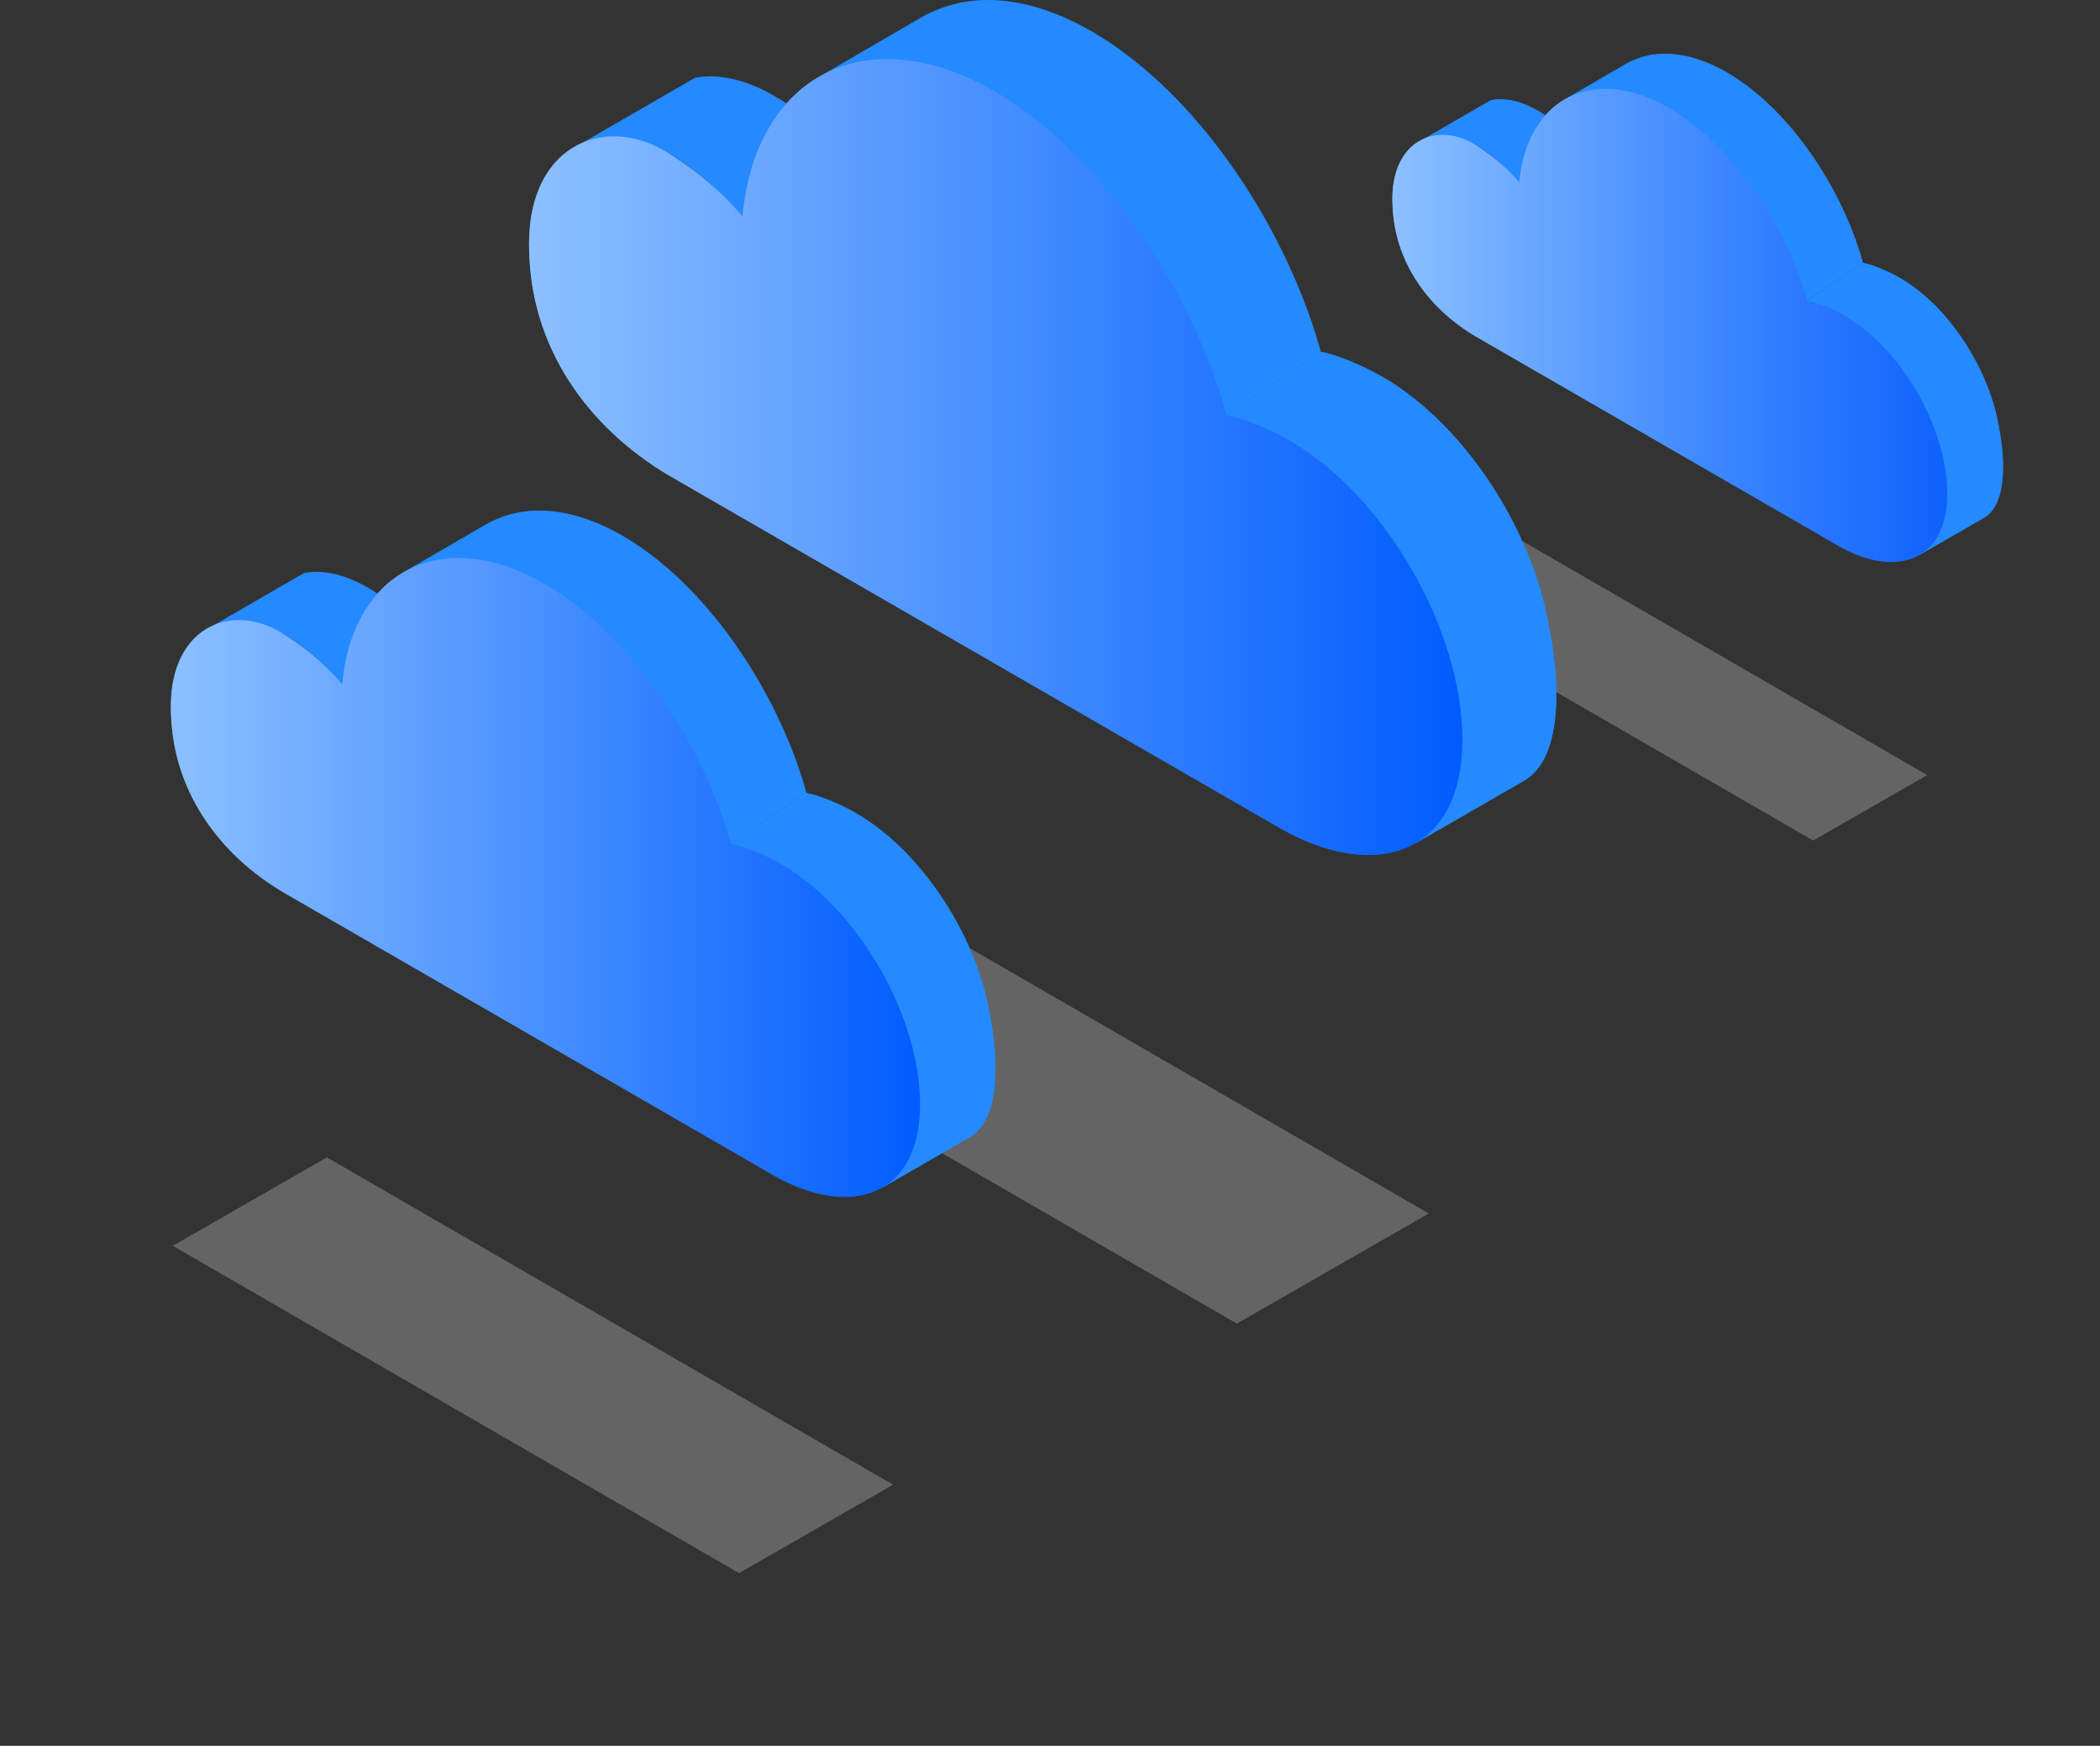 <svg xmlns="http://www.w3.org/2000/svg" xmlns:xlink="http://www.w3.org/1999/xlink" width="583.422" height="485.13" viewBox="0 0 583.422 485.13"><rect x="0" y="0" width="583.422" height="485.13" fill="#333333" stroke="none"/><defs><style>.a{fill:rgba(255,255,255,0.24);}.b{fill:#60a4ff;}.c{fill:#2589ff;}.d{fill:#0092ee;}.e{fill:url(#a);}.f{fill:url(#b);}</style><linearGradient id="a" y1="0.5" x2="1" y2="0.5" gradientUnits="objectBoundingBox"><stop offset="0" stop-color="#8cc0ff"/><stop offset="0.542" stop-color="#418bff"/><stop offset="1" stop-color="#0f61fd"/></linearGradient><linearGradient id="b" y1="0.5" x2="1" y2="0.5" gradientUnits="objectBoundingBox"><stop offset="0" stop-color="#8cc0ff"/><stop offset="0.542" stop-color="#418bff"/><stop offset="1" stop-color="#005cff"/></linearGradient></defs><g transform="translate(-933.431 -314.588)"><g transform="translate(1320.275 329.529)"><path class="a" d="M5552.009,4138.419l31.7-18.193,116.5,67.347-31.7,18.193Z" transform="translate(-5551.624 -3987.138)"/><g transform="translate(0)"><path class="b" d="M5675.369,3996.039a37.777,37.777,0,0,0-10.244-4.167c-5.865-20.866-20.555-42.791-37.834-52.768-21.174-12.224-38.618-1.657-40.643,20.958a43.256,43.256,0,0,0-11.667-10.313c-13.045-7.532-23.554.075-23.554,14.358,0,18.4,10.36,30.347,23.406,38.072l100.354,57.939c15.608,8.819,28.295,2.638,28.346-15.3S5690.977,4005.051,5675.369,3996.039Z" transform="translate(-5551.427 -3924.096)"/><path class="c" d="M5581.376,3953.109c.057.041.116.08.172.122.45.331.9.676,1.337,1.03.132.107.263.216.395.324q.48.4.951.809c.163.143.325.284.486.429.279.251.554.51.827.77.195.186.391.368.585.558.212.209.422.426.633.641.288.294.575.588.857.89.164.177.326.357.488.537q.735.81,1.442,1.658c.164.2.333.388.494.588l16.917-9.832-.25-.306c-.079-.1-.165-.185-.245-.281q-.707-.848-1.44-1.658c-.091-.1-.175-.206-.266-.305-.072-.08-.15-.153-.223-.232-.283-.3-.569-.6-.857-.889-.148-.151-.293-.312-.443-.46-.061-.062-.128-.121-.191-.182-.193-.189-.39-.373-.584-.558s-.361-.352-.546-.521c-.093-.084-.188-.165-.282-.249-.161-.145-.322-.286-.485-.428-.145-.127-.289-.26-.434-.384-.171-.146-.346-.284-.518-.425-.131-.108-.261-.218-.394-.324-.07-.056-.139-.116-.209-.172q-.529-.417-1.065-.813c-.02-.015-.042-.029-.063-.045-.056-.042-.114-.08-.169-.122-.263-.19-.527-.38-.792-.563-.149-.1-.3-.2-.449-.3-.1-.068-.2-.136-.308-.2-.082-.053-.162-.11-.244-.162q-.488-.31-.981-.6l-.227-.132c-.25-.145-.5-.285-.75-.419-.094-.051-.186-.1-.279-.145-.129-.068-.258-.134-.386-.2-.1-.051-.2-.106-.3-.156-.155-.077-.308-.145-.462-.218-.115-.055-.232-.111-.347-.163-.048-.022-.1-.047-.144-.068-.295-.132-.587-.255-.88-.373l-.056-.023-.005,0q-.477-.19-.947-.356c-.039-.014-.076-.024-.115-.038-.11-.038-.22-.072-.33-.109-.165-.054-.331-.112-.495-.161-.077-.023-.151-.041-.227-.062-.139-.04-.275-.078-.412-.114-.11-.029-.22-.063-.328-.09s-.213-.046-.32-.071c-.139-.032-.277-.063-.414-.092-.075-.016-.152-.035-.226-.051-.127-.024-.25-.039-.375-.061-.158-.028-.317-.056-.474-.078-.057-.009-.118-.021-.175-.028-.128-.019-.254-.025-.383-.04-.167-.019-.335-.038-.5-.051-.05,0-.1-.012-.152-.016-.111-.008-.219-.005-.332-.011-.2-.009-.4-.018-.6-.02-.058,0-.116-.005-.172,0-.085,0-.167.01-.251.012-.247.005-.492.017-.733.035-.074.005-.15,0-.225.01-.054.005-.1.018-.158.023-.372.039-.768.1-1.126.165-.029.006-20.752,11.985-20.752,11.985.283-.165,1.1-.616,1.4-.756.1-.045,12.647.123,12.991.278.116.052.231.109.347.164q.381.179.764.374l.386.2c.341.18.684.365,1.029.564.488.282.971.583,1.452.894l.307.2C5580.553,3952.526,5580.966,3952.811,5581.376,3953.109Z" transform="translate(-5554.824 -3925.498)"/><path class="d" d="M5654.315,3935.658c.284.186.569.371.852.563.243.165.484.338.727.507.3.21.6.421.9.637.226.165.45.335.674.5.337.253.674.508,1.009.771.215.169.432.342.648.515q.565.455,1.126.927c.2.166.4.332.593.5.542.467,1.082.942,1.616,1.431.057.052.115.1.172.153.655.6,1.3,1.225,1.944,1.857l.437.436q1.134,1.137,2.24,2.33c.166.18.329.363.495.545.339.375.677.751,1.013,1.133.19.218.381.438.57.661.322.375.644.755.961,1.138.179.217.359.433.538.651q.608.748,1.2,1.512c.107.137.217.271.322.409q.747.966,1.474,1.958c.124.171.246.344.369.516q.542.749,1.072,1.51c.16.229.317.459.475.69q.487.714.963,1.438c.146.222.293.443.438.667q.6.922,1.175,1.858c.05.081.1.161.152.243q.649,1.058,1.273,2.133c.122.21.24.421.36.63q.445.776.876,1.559c.137.248.272.5.406.747q.42.778.826,1.562c.113.219.229.438.341.658q.575,1.129,1.124,2.269c.056.117.109.234.164.351q.462.975.9,1.956c.135.3.269.6.4.907.139.319.277.637.414.956s.275.655.413.984.264.642.394.964c.091.228.179.457.269.685.383.976.753,1.952,1.1,2.93l.055.16c.29.819.563,1.638.827,2.457q.111.344.22.687.315,1,.6,2c.051.177.106.354.155.529l16.918-9.831c-.02-.069-.039-.138-.059-.207-.03-.108-.066-.216-.1-.323q-.288-1-.6-2c-.036-.115-.066-.229-.1-.342s-.078-.23-.116-.345c-.263-.819-.536-1.637-.826-2.456-.017-.044-.029-.088-.045-.132l-.011-.03c-.347-.977-.718-1.954-1.1-2.929-.042-.108-.079-.216-.122-.324s-.1-.242-.148-.362q-.193-.482-.394-.962c-.135-.329-.271-.657-.412-.985s-.275-.637-.414-.956c-.09-.2-.174-.406-.265-.608-.044-.1-.093-.2-.138-.3q-.44-.981-.9-1.955c-.056-.117-.108-.234-.164-.351q-.547-1.139-1.124-2.269c-.032-.064-.062-.129-.095-.193-.08-.156-.165-.309-.247-.464q-.406-.785-.826-1.562c-.134-.25-.269-.5-.407-.747q-.43-.783-.875-1.558c-.12-.211-.238-.422-.359-.631-.417-.716-.839-1.428-1.273-2.134-.05-.081-.1-.161-.152-.243q-.579-.937-1.175-1.858c-.145-.223-.292-.443-.438-.666q-.475-.724-.963-1.437-.236-.346-.475-.691-.53-.761-1.072-1.51c-.124-.171-.246-.345-.371-.515q-.726-.99-1.473-1.958c-.107-.138-.215-.272-.323-.409q-.6-.763-1.2-1.51c-.069-.085-.135-.173-.2-.257-.11-.134-.225-.264-.335-.4q-.476-.573-.958-1.135-.286-.333-.574-.663c-.334-.382-.673-.759-1.012-1.133-.128-.14-.251-.286-.379-.425-.038-.041-.077-.078-.115-.12q-1.1-1.195-2.241-2.33c-.07-.071-.138-.147-.208-.217s-.151-.142-.226-.215c-.643-.633-1.289-1.256-1.944-1.858l-.024-.024c-.05-.044-.1-.086-.148-.131q-.8-.731-1.617-1.43c-.073-.062-.146-.131-.219-.194-.124-.1-.25-.2-.375-.307q-.558-.471-1.125-.925c-.118-.1-.234-.2-.353-.292-.1-.077-.2-.148-.295-.225-.335-.263-.673-.519-1.01-.773-.15-.113-.3-.233-.45-.344-.073-.054-.148-.1-.221-.158-.3-.217-.6-.428-.9-.639-.179-.126-.357-.258-.537-.382-.062-.043-.126-.082-.188-.125-.284-.193-.569-.378-.855-.565-.2-.128-.392-.263-.587-.389-.059-.036-.117-.07-.175-.107-.261-.165-.523-.322-.786-.481-.21-.129-.42-.263-.632-.388-.124-.073-.247-.144-.37-.216q-.587-.34-1.171-.655c-.182-.1-.361-.186-.542-.281s-.377-.2-.565-.292c-.134-.068-.27-.143-.4-.208-.356-.177-.709-.337-1.063-.5-.114-.053-.23-.111-.345-.163l-.1-.046c-.5-.225-1-.435-1.493-.633-.059-.024-.118-.043-.177-.066-.163-.065-.326-.122-.488-.183-.284-.108-.568-.221-.851-.321-.147-.051-.292-.093-.44-.144-.2-.068-.4-.133-.6-.2-.16-.05-.32-.108-.479-.156-.238-.072-.472-.129-.708-.195-.2-.057-.407-.116-.609-.168-.084-.021-.169-.048-.253-.07-.349-.087-.694-.157-1.04-.23-.151-.032-.306-.071-.456-.1-.03-.006-.06-.015-.09-.02-.491-.1-.979-.172-1.463-.241-.072-.01-.147-.026-.22-.036l-.012,0q-.874-.116-1.73-.176h-.021q-.924-.063-1.826-.06c-.016,0-.031,0-.045,0-.49,0-.973.024-1.451.055-.105.007-.21.014-.314.022s-.213.012-.318.022q-.606.056-1.2.142l-.022,0q-.575.084-1.138.2c-.082.016-.159.04-.239.057-.229.048-.453.1-.676.16-.287.071-.57.143-.851.224-.225.065-.445.136-.665.208-.16.052-.325.1-.482.152-.09.031-.173.074-.264.106-.383.143-.76.3-1.134.462-.173.076-.349.146-.519.226-.536.252-1.062.521-1.572.818l-16.917,9.832c.51-.3,1.037-.565,1.572-.818.17-.08.346-.15.519-.226.374-.164.75-.319,1.134-.462q.37-.136.746-.259c.22-.071.44-.143.665-.208.28-.082.564-.154.849-.224.226-.056.449-.112.678-.161.453-.1.909-.184,1.373-.253l.027,0c.5-.072,1-.125,1.515-.165l.315-.021c.493-.033.991-.054,1.5-.055.6,0,1.21.018,1.827.06q.872.06,1.763.18c.072.009.146.025.219.035.514.074,1.03.158,1.553.261.151.03.3.069.457.1.429.091.858.188,1.292.3.2.052.406.111.609.167.394.11.789.225,1.186.352q.3.1.6.2c.427.144.858.3,1.292.464.162.062.323.119.486.183.584.231,1.173.478,1.766.745.114.052.23.11.345.163q.731.336,1.467.71c.186.094.374.192.562.29.569.3,1.14.605,1.714.938.337.194.671.4,1.007.605.261.158.521.314.78.478S5654.059,3935.491,5654.315,3935.658Z" transform="translate(-5575.9 -3919.067)"/><g transform="translate(47.929)"><path class="d" d="M5778.931,4052.985l0-.02c-.009-.051-.018-.1-.027-.153-.068-.423-.14-.846-.219-1.27-.013-.062-.028-.126-.04-.189-.039-.2-.083-.4-.124-.606-.05-.245-.1-.491-.151-.737-.022-.1-.049-.211-.073-.316q-.078-.339-.161-.677c-.045-.188-.085-.377-.134-.566-.034-.137-.074-.273-.108-.41q-.1-.4-.214-.8c-.042-.157-.081-.312-.125-.47s-.088-.288-.131-.432q-.13-.45-.27-.9c-.046-.149-.088-.3-.135-.449-.042-.134-.091-.268-.136-.4-.109-.337-.224-.673-.339-1.009-.054-.158-.1-.316-.16-.474-.036-.1-.077-.2-.113-.3-.178-.493-.364-.985-.555-1.476-.054-.138-.1-.277-.157-.416-.015-.038-.032-.076-.047-.114q-.45-1.124-.944-2.237c-.028-.063-.052-.127-.081-.191-.1-.223-.206-.442-.307-.664-.117-.253-.232-.506-.352-.758-.148-.312-.3-.622-.456-.933-.121-.245-.239-.488-.362-.731-.029-.056-.054-.111-.083-.167-.137-.269-.283-.535-.424-.8-.119-.225-.235-.45-.356-.673-.187-.345-.381-.687-.575-1.028-.111-.2-.22-.4-.335-.595-.239-.414-.486-.823-.733-1.232-.074-.121-.144-.244-.219-.366q-.486-.79-.993-1.566c-.095-.144-.193-.286-.288-.428-.247-.372-.495-.744-.749-1.111-.132-.191-.269-.378-.4-.568-.223-.313-.444-.627-.67-.936-.152-.207-.308-.41-.462-.614-.215-.286-.429-.572-.647-.853-.164-.211-.332-.418-.5-.627s-.322-.411-.486-.611c-.053-.065-.107-.126-.161-.191-.178-.217-.359-.428-.54-.642-.215-.253-.431-.506-.648-.756-.186-.212-.372-.419-.56-.627-.147-.162-.29-.329-.437-.488-.054-.059-.111-.114-.166-.172-.526-.569-1.06-1.127-1.6-1.668-.013-.012-.025-.026-.038-.039-.083-.082-.169-.159-.251-.24q-.582-.571-1.173-1.122c-.054-.049-.1-.1-.158-.151-.138-.126-.28-.245-.418-.369-.273-.245-.546-.49-.823-.728-.077-.066-.151-.136-.229-.2-.149-.127-.3-.247-.452-.372-.216-.179-.431-.359-.648-.533-.079-.063-.156-.13-.235-.193-.172-.137-.348-.265-.521-.4-.193-.149-.386-.3-.579-.444-.064-.048-.127-.1-.191-.146-.225-.166-.453-.323-.679-.483-.155-.11-.308-.223-.464-.331l-.106-.075q-.6-.413-1.209-.8l-.014-.007c-.039-.025-.078-.048-.117-.072-.354-.224-.711-.445-1.07-.656l-.279-.163q-.463-.267-.952-.531c-.043-.024-.091-.046-.135-.071-.318-.17-.644-.337-.973-.5-.12-.061-.233-.123-.354-.183l-.059-.028c-.491-.242-.992-.478-1.494-.7l-.065-.03c-.105-.048-.21-.088-.317-.134q-.559-.247-1.116-.474c-.06-.024-.121-.053-.181-.076-.134-.054-.264-.1-.4-.15-.274-.106-.544-.209-.812-.306-.083-.029-.167-.065-.247-.093-.138-.048-.266-.086-.4-.131-.2-.068-.4-.134-.594-.2-.079-.025-.162-.055-.24-.079-.171-.052-.334-.092-.5-.138-.125-.035-.251-.072-.373-.1-.043-.012-.09-.027-.133-.038-.275-.069-.544-.129-.8-.18l-.1-.02-15.5,10.446c.328.061,7.426,2.781,7.743,2.951.371.2.738.4,1.086.6.453.261.9.535,1.35.818l.117.072c.447.284.891.581,1.332.885.154.106.307.219.46.327.292.207.583.416.873.631.193.146.386.295.579.443.253.2.506.392.758.594.216.173.43.352.646.53s.458.382.685.578c.274.237.548.48.819.724.192.174.387.346.578.524.4.365.785.74,1.172,1.119.1.095.194.186.29.281.542.541,1.075,1.1,1.6,1.667q.3.327.6.662c.188.208.374.416.56.626.218.25.434.5.648.758.18.212.36.424.538.639.22.266.435.536.65.807.166.207.333.413.5.623.218.282.434.568.649.855.154.2.309.406.461.613.226.309.447.623.67.936.133.19.271.377.4.569.255.369.5.744.754,1.12.093.14.189.277.281.418q.507.777.994,1.568c.072.116.139.234.209.35.251.414.5.829.744,1.248.113.2.221.393.332.59.194.343.389.686.577,1.032.122.223.237.448.356.671.17.323.343.646.509.971.123.242.241.485.36.728.154.312.309.624.458.938.12.25.233.5.351.754.131.285.261.57.388.857q.493,1.113.944,2.237c.07.176.135.353.2.528q.288.736.555,1.476c.094.259.184.516.273.776q.177.5.341,1.008c.092.284.183.568.271.852s.183.6.27.9.174.6.257.9q.11.4.213.8c.084.326.165.651.244.977.054.226.108.451.159.677.08.352.153.7.225,1.053.042.2.084.4.124.607q.142.73.259,1.458c.009.051.018.1.026.153.086.537.159,1.072.225,1.605.019.154.035.308.051.461q.065.568.114,1.134c.017.184.031.368.045.551.026.358.047.715.065,1.071.008.173.018.347.023.52.019.507.031,1.014.03,1.516,0,.517-.016,1.023-.038,1.521-.006.139-.018.273-.026.411-.019.344-.041.685-.07,1.018-.018.193-.039.381-.059.57-.03.279-.062.557-.1.83-.027.2-.058.4-.09.6-.039.25-.079.5-.125.742-.041.222-.085.44-.132.659s-.1.439-.148.655c-.061.251-.125.5-.193.741-.053.191-.106.383-.163.572-.089.291-.185.573-.284.853-.052.15-.1.3-.158.45q-.27.711-.578,1.372-.21.446-.44.871c-.019.034-.036.07-.053.1-.173.315-.357.619-.545.916-.275.429-.567.832-.873,1.219-.074.093-.149.184-.224.274-.3.355-.6.7-.923,1.015-.026.025-.05.055-.077.08a13.267,13.267,0,0,1-1.082.934c-.091.071-.182.14-.275.208-.382.283.792.53.871,1.775l17.874-10.3C5783.131,4072.826,5779.007,4053.464,5778.931,4052.985Z" transform="translate(-5658.293 -3948.774)"/><path class="c" d="M5654.454,3935.611c.284.187.569.372.853.563.243.166.484.338.727.508.3.21.6.42.895.637.227.165.45.335.675.5.338.253.674.509,1.009.771.217.17.432.343.647.515q.567.456,1.127.926c.2.167.4.333.592.5q.814.7,1.617,1.431l.172.154c.655.6,1.3,1.224,1.943,1.856l.437.435q1.135,1.137,2.239,2.33c.166.18.331.363.5.544q.51.563,1.013,1.134c.191.218.381.438.571.66q.483.565.961,1.139.27.324.537.651.609.747,1.205,1.513c.107.137.217.27.322.409q.747.966,1.474,1.958c.124.171.246.344.37.515q.542.75,1.072,1.511.239.345.475.691.488.713.963,1.438c.146.222.294.443.438.666q.6.923,1.175,1.858c.051.082.1.162.152.243q.65,1.059,1.273,2.133c.122.209.239.42.359.63q.444.776.876,1.558c.138.249.272.5.407.747q.42.779.825,1.563l.343.658c.383.754.759,1.51,1.122,2.269.056.117.109.234.165.351q.461.975.9,1.955.205.453.4.908c.14.318.279.637.415.956s.275.656.411.984.265.643.394.964c.092.228.18.457.27.684.384.976.754,1.953,1.1,2.931.02.053.037.106.056.16q.434,1.228.827,2.457c.074.229.146.458.219.687q.315,1,.6,2c.051.176,1.521,1.151,1.57,1.328l15.5-10.446c-.018-.069-.123-.606-.154-.714q-.289-1-.6-2c-.035-.114-.066-.227-.1-.342s-.08-.23-.117-.345c-.264-.818-.537-1.636-.826-2.455-.016-.044-.029-.089-.045-.133l-.011-.03c-.349-.977-.719-1.953-1.1-2.929-.043-.108-.079-.216-.123-.324s-.1-.241-.146-.362q-.193-.481-.394-.963c-.137-.328-.272-.656-.412-.984s-.274-.638-.415-.956c-.088-.2-.172-.406-.264-.609-.044-.1-.093-.2-.138-.3q-.439-.98-.9-1.955c-.056-.117-.109-.234-.165-.351q-.546-1.139-1.124-2.268c-.032-.064-.062-.129-.095-.193-.081-.156-.166-.31-.246-.465q-.406-.784-.826-1.562-.2-.374-.407-.747-.429-.783-.875-1.559c-.12-.209-.239-.42-.36-.629q-.624-1.076-1.272-2.134c-.05-.081-.1-.162-.152-.243q-.579-.936-1.175-1.858c-.146-.223-.292-.444-.438-.666-.318-.483-.638-.961-.963-1.437-.158-.231-.315-.462-.475-.691q-.529-.762-1.073-1.511c-.123-.171-.244-.344-.369-.514q-.727-.991-1.474-1.958c-.106-.138-.215-.272-.322-.41q-.6-.762-1.2-1.51c-.069-.084-.136-.172-.205-.256-.111-.135-.225-.265-.336-.4q-.475-.573-.957-1.135c-.191-.222-.381-.443-.574-.663-.334-.381-.673-.758-1.012-1.132-.127-.141-.252-.286-.38-.425-.037-.041-.076-.079-.113-.119q-1.1-1.2-2.242-2.332c-.07-.069-.138-.146-.208-.216s-.151-.142-.226-.216c-.642-.632-1.288-1.255-1.944-1.857l-.024-.024c-.049-.045-.1-.086-.148-.131q-.8-.732-1.616-1.429c-.073-.063-.145-.131-.219-.194-.123-.105-.25-.2-.374-.309q-.56-.47-1.125-.924c-.119-.1-.234-.2-.354-.291-.1-.077-.2-.149-.3-.227-.335-.262-.672-.518-1.01-.772-.15-.113-.3-.233-.449-.345-.074-.054-.148-.1-.223-.157-.3-.218-.6-.428-.9-.639-.18-.126-.357-.259-.537-.383-.062-.042-.126-.082-.188-.124-.283-.193-.568-.378-.854-.565-.2-.128-.392-.263-.589-.388-.058-.037-.116-.07-.174-.106-.262-.165-.524-.323-.786-.481-.211-.128-.421-.263-.633-.388-.123-.072-.246-.144-.369-.214q-.587-.34-1.172-.655c-.182-.1-.361-.187-.541-.281s-.378-.2-.565-.292c-.134-.068-.27-.144-.4-.209-.354-.176-.708-.338-1.062-.5-.115-.053-.23-.112-.346-.163l-.1-.045q-.75-.336-1.492-.632c-.061-.024-.118-.043-.177-.067-.164-.064-.325-.122-.488-.184-.283-.106-.568-.221-.851-.319-.147-.052-.292-.095-.44-.144-.2-.067-.4-.133-.6-.2-.159-.051-.32-.108-.479-.156-.238-.072-.473-.13-.709-.2-.2-.056-.407-.116-.607-.167-.084-.022-.17-.049-.255-.071-.349-.086-.693-.157-1.038-.23-.152-.033-.307-.072-.457-.1l-.089-.019c-.493-.1-.979-.172-1.464-.241-.072-.01-.146-.027-.221-.036l-.011,0q-.875-.116-1.729-.177h-.021c-.616-.043-1.226-.062-1.825-.06h-.046c-.49,0-.973.024-1.451.055l-.313.022c-.105.008-.214.013-.319.022q-.6.056-1.2.142l-.021,0c-.385.057-.765.122-1.14.2-.081.016-.159.04-.239.057-.228.048-.451.1-.676.161-.286.07-.57.142-.852.224-.224.065-.443.136-.663.208-.16.052-.325.1-.482.151-.091.032-.174.075-.264.108-.384.142-.762.3-1.135.461-.172.076-.349.146-.519.226-.535.252-1.062.521-1.571.818l-16.919,9.833c.512-.3,1.037-.566,1.572-.819.17-.08.346-.15.519-.226.373-.164.751-.32,1.135-.461.246-.091.5-.177.745-.259.221-.072.441-.144.665-.209.28-.082.565-.153.849-.223.226-.056.449-.112.678-.161.453-.1.909-.185,1.374-.253l.026,0c.5-.073,1-.124,1.516-.165l.313-.022c.494-.032.991-.052,1.5-.054q.9,0,1.825.061.872.059,1.763.178c.072.011.146.026.219.037.514.073,1.03.158,1.553.261.151.03.306.069.457.1.429.091.858.188,1.293.3.2.052.406.112.609.168.394.109.787.225,1.186.352.2.063.4.128.6.2.428.144.858.3,1.291.463.163.062.324.119.486.183q.877.346,1.767.745c.115.052.23.109.346.162q.729.338,1.466.711c.188.094.376.192.563.291.569.3,1.14.6,1.716.937.336.2.671.4,1.006.605.261.159.521.315.781.479S5654.2,3935.444,5654.454,3935.611Z" transform="translate(-5623.875 -3919.051)"/><path class="c" d="M5778.931,4052.985l0-.02c-.009-.051-.018-.1-.027-.153-.068-.423-.14-.846-.219-1.27-.013-.062-.028-.126-.04-.189-.039-.2-.083-.4-.124-.606-.05-.245-.1-.491-.151-.737-.022-.1-.049-.211-.073-.316q-.078-.339-.161-.677c-.045-.188-.085-.377-.134-.566-.034-.137-.074-.273-.108-.41q-.1-.4-.214-.8c-.042-.157-.081-.312-.125-.47s-.088-.288-.131-.432q-.13-.45-.27-.9c-.046-.149-.088-.3-.135-.449-.042-.134-.091-.268-.136-.4-.109-.337-.224-.673-.339-1.009-.054-.158-.1-.316-.16-.474-.036-.1-.077-.2-.113-.3-.178-.493-.364-.985-.555-1.476-.054-.138-.1-.277-.157-.416-.015-.038-.032-.076-.047-.114q-.45-1.124-.944-2.237c-.028-.063-.052-.127-.081-.191-.1-.223-.206-.442-.307-.664-.117-.253-.232-.506-.352-.758-.148-.312-.3-.622-.456-.933-.121-.245-.239-.488-.362-.731-.029-.056-.054-.111-.083-.167-.137-.269-.283-.535-.424-.8-.119-.225-.235-.45-.356-.673-.187-.345-.381-.687-.575-1.028-.111-.2-.22-.4-.335-.595-.239-.414-.486-.823-.733-1.232-.074-.121-.144-.244-.219-.366q-.486-.79-.993-1.566c-.095-.144-.193-.286-.288-.428-.247-.372-.495-.744-.749-1.111-.132-.191-.269-.378-.4-.568-.223-.313-.444-.627-.67-.936-.152-.207-.308-.41-.462-.614-.215-.286-.429-.572-.647-.853-.164-.211-.332-.418-.5-.627s-.322-.411-.486-.611c-.053-.065-.107-.126-.161-.191-.178-.217-.359-.428-.54-.642-.215-.253-.431-.506-.648-.756-.186-.212-.372-.419-.56-.627-.147-.162-.29-.329-.437-.488-.054-.059-.111-.114-.166-.172-.526-.569-1.06-1.127-1.6-1.668-.013-.012-.025-.026-.038-.039-.083-.082-.169-.159-.251-.24q-.582-.571-1.173-1.122c-.054-.049-.1-.1-.158-.151-.138-.126-.28-.245-.418-.369-.273-.245-.546-.49-.823-.728-.077-.066-.151-.136-.229-.2-.149-.127-.3-.247-.452-.372-.216-.179-.431-.359-.648-.533-.079-.063-.156-.13-.235-.193-.172-.137-.348-.265-.521-.4-.193-.149-.386-.3-.579-.444-.064-.048-.127-.1-.191-.146-.225-.166-.453-.323-.679-.483-.155-.11-.308-.223-.464-.331l-.106-.075q-.6-.413-1.209-.8l-.014-.007c-.039-.025-.078-.048-.117-.072-.354-.224-.711-.445-1.07-.656l-.279-.163q-.463-.267-.952-.531c-.043-.024-.091-.046-.135-.071-.318-.17-.644-.337-.973-.5-.12-.061-.233-.123-.354-.183l-.059-.028c-.491-.242-.992-.478-1.494-.7l-.065-.03c-.105-.048-.21-.088-.317-.134q-.559-.247-1.116-.474c-.06-.024-.121-.053-.181-.076-.134-.054-.264-.1-.4-.15-.274-.106-.544-.209-.812-.306-.083-.029-.167-.065-.247-.093-.138-.048-.266-.086-.4-.131-.2-.068-.4-.134-.594-.2-.079-.025-.162-.055-.24-.079-.171-.052-.334-.092-.5-.138-.125-.035-.251-.072-.373-.1-.043-.012-.09-.027-.133-.038-.275-.069-.544-.129-.8-.18l-.1-.02-15.5,10.446c.328.061,7.426,2.781,7.743,2.951.371.2.738.4,1.086.6.453.261.9.535,1.35.818l.117.072c.447.284.891.581,1.332.885.154.106.307.219.46.327.292.207.583.416.873.631.193.146.386.295.579.443.253.2.506.392.758.594.216.173.43.352.646.53s.458.382.685.578c.274.237.548.48.819.724.192.174.387.346.578.524.4.365.785.74,1.172,1.119.1.095.194.186.29.281.542.541,1.075,1.1,1.6,1.667q.3.327.6.662c.188.208.374.416.56.626.218.25.434.5.648.758.18.212.36.424.538.639.22.266.435.536.65.807.166.207.333.413.5.623.218.282.434.568.649.855.154.2.309.406.461.613.226.309.447.623.67.936.133.19.271.377.4.569.255.369.5.744.754,1.12.093.14.189.277.281.418q.507.777.994,1.568c.072.116.139.234.209.35.251.414.5.829.744,1.248.113.2.221.393.332.59.194.343.389.686.577,1.032.122.223.237.448.356.671.17.323.343.646.509.971.123.242.241.485.36.728.154.312.309.624.458.938.12.25.233.5.351.754.131.285.261.57.388.857q.493,1.113.944,2.237c.07.176.135.353.2.528q.288.736.555,1.476c.094.259.184.516.273.776q.177.5.341,1.008c.092.284.183.568.271.852s.183.6.27.9.174.6.257.9q.11.4.213.8c.084.326.165.651.244.977.054.226.108.451.159.677.08.352.153.7.225,1.053.042.2.084.4.124.607q.142.73.259,1.458c.009.051.018.1.026.153.086.537.159,1.072.225,1.605.019.154.035.308.051.461q.065.568.114,1.134c.017.184.031.368.045.551.026.358.047.715.065,1.071.008.173.018.347.023.52.019.507.031,1.014.03,1.516,0,.517-.016,1.023-.038,1.521-.006.139-.018.273-.026.411-.019.344-.041.685-.07,1.018-.018.193-.039.381-.059.57-.03.279-.062.557-.1.83-.027.2-.058.4-.09.6-.039.25-.079.5-.125.742-.041.222-.085.44-.132.659s-.1.439-.148.655c-.061.251-.125.5-.193.741-.053.191-.106.383-.163.572-.089.291-.185.573-.284.853-.052.15-.1.3-.158.45q-.27.711-.578,1.372-.21.446-.44.871c-.019.034-.036.07-.053.1-.173.315-.357.619-.545.916-.275.429-.567.832-.873,1.219-.074.093-.149.184-.224.274-.3.355-.6.7-.923,1.015-.026.025-.05.055-.077.08a13.267,13.267,0,0,1-1.082.934c-.091.071-.182.14-.275.208-.382.283.792.53.871,1.775l17.874-10.3C5783.131,4072.826,5779.007,4053.464,5778.931,4052.985Z" transform="translate(-5658.293 -3948.774)"/></g><path class="c" d="M5593.958,3938.218c-.372.04-.768.1-1.126.166" transform="translate(-5565.441 -3925.538)"/><path class="e" d="M5677.011,3996.807a38.18,38.18,0,0,0-10.38-4.222c-5.942-21.143-20.826-43.358-38.334-53.467-21.455-12.387-39.578-2.227-41.63,20.689-3.488-4.309-7.311-7.039-11.374-9.9-10.3-7.261-23.866-2.821-23.866,14.626,0,17,9.893,30.248,23.111,38.075l101.038,58.334c15.815,8.936,29.973,4.126,29.973-14.7C5705.549,4028.069,5692.826,4005.938,5677.011,3996.807Z" transform="translate(-5551.427 -3924.04)"/></g></g><g transform="translate(1080.419 314.588)"><path class="a" d="M5552.009,4150.833l53.323-30.607,195.986,113.3L5748,4264.132Z" transform="translate(-5551.361 -3896.329)"/><g transform="translate(0 0)"><path class="b" d="M5759.937,4038.4c-5.349-3.088-12.436-6.112-17.235-7.011-9.867-35.1-34.578-71.987-63.648-88.772-35.62-20.565-64.966-2.788-68.375,35.259a72.766,72.766,0,0,0-19.626-17.351c-21.947-12.671-39.625.126-39.625,24.155,0,30.954,17.429,51.053,39.375,64.049l168.83,97.473c26.259,14.837,47.6,4.439,47.687-25.733S5786.2,4053.561,5759.937,4038.4Z" transform="translate(-5551.427 -3917.367)"/><path class="c" d="M5594.963,3963.351c.1.069.195.136.291.207.757.556,1.506,1.137,2.249,1.733.222.179.442.362.664.545q.808.666,1.6,1.361c.273.239.546.478.816.721.469.422.932.858,1.393,1.3.328.312.657.619.983.938.358.352.711.718,1.065,1.078.483.495.967.989,1.442,1.5.276.3.548.6.82.9q1.238,1.364,2.427,2.79c.275.332.56.653.832.989l28.46-16.541q-.208-.259-.419-.516c-.133-.163-.277-.312-.412-.473q-1.189-1.427-2.423-2.789c-.152-.167-.294-.347-.447-.513-.123-.135-.253-.258-.376-.392-.475-.509-.957-1-1.441-1.495-.249-.255-.493-.524-.746-.775-.1-.1-.214-.2-.321-.306-.325-.318-.654-.626-.981-.937-.307-.292-.609-.593-.919-.878-.156-.143-.316-.277-.473-.418-.271-.244-.543-.482-.815-.72-.245-.214-.485-.437-.731-.647-.288-.244-.582-.476-.872-.715-.22-.181-.439-.366-.663-.544-.118-.095-.234-.2-.352-.291q-.89-.7-1.792-1.369c-.034-.025-.07-.049-.106-.075-.095-.069-.191-.135-.286-.2-.442-.321-.886-.641-1.333-.948-.25-.171-.5-.333-.756-.5-.172-.113-.343-.229-.518-.341-.137-.089-.271-.184-.41-.271q-.822-.523-1.651-1.011l-.381-.221q-.634-.366-1.261-.706c-.158-.085-.313-.161-.471-.243-.217-.115-.432-.226-.649-.336-.168-.085-.338-.179-.507-.263-.26-.129-.517-.244-.776-.366-.194-.092-.39-.187-.584-.275-.081-.037-.162-.079-.242-.115-.5-.223-.989-.43-1.481-.627-.029-.013-.061-.027-.092-.039l-.01,0q-.8-.322-1.595-.6c-.063-.022-.126-.04-.191-.062-.187-.064-.371-.122-.557-.183-.277-.091-.556-.189-.832-.271-.128-.039-.254-.069-.382-.106-.232-.068-.462-.13-.693-.191-.185-.049-.37-.107-.553-.152s-.358-.078-.537-.119q-.351-.082-.7-.156c-.125-.026-.255-.059-.379-.084-.214-.042-.421-.067-.632-.1-.266-.046-.533-.094-.8-.131-.1-.014-.2-.036-.294-.048-.216-.03-.428-.042-.645-.066-.282-.031-.565-.064-.845-.086-.084-.007-.171-.02-.256-.026-.189-.014-.37-.01-.559-.019-.337-.016-.673-.031-1-.033-.1,0-.194-.01-.289-.009-.144,0-.281.017-.424.02-.415.009-.826.027-1.233.059-.124.009-.253.006-.378.018-.09.008-.175.029-.266.038-.625.066-1.291.161-1.895.278-.049.009-34.912,20.163-34.912,20.163.478-.278,1.851-1.037,2.351-1.272.165-.077,21.277.206,21.855.469.194.088.39.184.583.275q.64.3,1.285.628c.216.11.431.223.649.336.573.3,1.149.614,1.731.949.82.475,1.634.98,2.442,1.5.172.112.345.227.517.342C5593.577,3962.371,5594.273,3962.85,5594.963,3963.351Z" transform="translate(-5550.293 -3916.9)"/><path class="d" d="M5675.181,3946.958c.479.313.957.623,1.433.947.409.278.815.569,1.223.854.5.354,1.006.708,1.505,1.073.38.277.757.564,1.134.849.568.426,1.134.856,1.7,1.3.363.285.726.576,1.089.867q.951.765,1.9,1.558c.333.28.666.559,1,.843q1.369,1.177,2.719,2.406c.1.087.193.171.289.259,1.1,1.014,2.19,2.06,3.27,3.124q.368.364.735.732,1.909,1.912,3.768,3.919c.279.3.554.611.832.917.572.63,1.14,1.264,1.7,1.907q.483.552.961,1.111.814.948,1.616,1.915c.3.365.6.728.9,1.1q1.025,1.258,2.027,2.543c.181.231.365.457.542.688q1.257,1.626,2.479,3.294c.21.288.415.578.622.866q.913,1.261,1.8,2.542c.269.385.533.773.8,1.161q.821,1.2,1.622,2.419c.246.374.493.745.737,1.122q1,1.551,1.977,3.125c.084.137.172.271.257.41q1.091,1.78,2.141,3.588c.205.353.4.708.605,1.061q.749,1.305,1.474,2.622c.23.417.458.837.684,1.256q.707,1.31,1.39,2.628c.19.368.385.736.574,1.106q.969,1.9,1.889,3.817c.1.2.184.394.277.59q.78,1.639,1.521,3.29.342.762.676,1.526.352.8.7,1.609c.234.551.463,1.1.692,1.655s.445,1.081.663,1.622c.154.384.3.769.453,1.152.645,1.642,1.269,3.284,1.854,4.93.03.09.062.179.093.269.487,1.377.947,2.755,1.391,4.132q.187.579.37,1.157.53,1.686,1.014,3.369c.085.3.177.594.261.89L5763,4016.529c-.032-.116-.064-.231-.1-.348-.05-.181-.111-.363-.164-.544q-.483-1.681-1.014-3.368c-.06-.192-.112-.384-.173-.575s-.132-.387-.2-.581c-.444-1.376-.9-2.752-1.39-4.13-.027-.075-.049-.148-.076-.222l-.02-.05c-.584-1.644-1.208-3.286-1.852-4.927-.071-.182-.133-.364-.205-.545-.082-.2-.168-.406-.25-.609q-.325-.811-.663-1.619-.341-.83-.692-1.657c-.228-.536-.462-1.073-.7-1.608-.15-.341-.293-.683-.445-1.024-.074-.168-.157-.335-.232-.5q-.742-1.649-1.52-3.289c-.094-.2-.183-.394-.276-.589q-.918-1.917-1.891-3.818c-.054-.108-.105-.217-.159-.325-.135-.261-.279-.52-.415-.782q-.684-1.32-1.39-2.629-.338-.629-.684-1.256-.724-1.318-1.473-2.621c-.2-.354-.4-.709-.605-1.061q-1.052-1.807-2.141-3.589c-.084-.137-.172-.271-.257-.409q-.974-1.576-1.978-3.126c-.244-.375-.49-.747-.736-1.121q-.8-1.217-1.621-2.418-.4-.582-.8-1.162c-.593-.854-1.2-1.7-1.8-2.541-.208-.289-.413-.58-.623-.866q-1.221-1.666-2.478-3.3c-.18-.232-.362-.458-.542-.688q-1-1.283-2.026-2.541c-.117-.143-.227-.29-.344-.433-.186-.226-.378-.444-.565-.669q-.8-.963-1.61-1.909-.481-.561-.965-1.115c-.563-.644-1.132-1.277-1.7-1.906-.216-.236-.423-.481-.639-.715-.062-.069-.129-.131-.192-.2q-1.857-2.011-3.77-3.921c-.118-.118-.232-.247-.35-.366s-.255-.238-.38-.362c-1.08-1.065-2.168-2.112-3.271-3.126-.014-.013-.026-.027-.042-.041-.083-.074-.166-.145-.249-.22q-1.349-1.229-2.719-2.405c-.124-.105-.245-.22-.369-.326-.208-.177-.421-.343-.63-.518q-.941-.791-1.893-1.555c-.2-.161-.4-.332-.594-.49-.165-.13-.332-.25-.5-.379-.563-.441-1.132-.873-1.7-1.3-.253-.191-.5-.392-.757-.58-.124-.091-.25-.174-.373-.265-.5-.366-1-.721-1.511-1.075-.3-.212-.6-.436-.9-.644-.1-.073-.21-.138-.316-.209-.477-.325-.957-.636-1.438-.95-.33-.216-.657-.444-.988-.655-.1-.062-.2-.118-.293-.179-.439-.277-.88-.542-1.322-.809-.354-.217-.707-.443-1.064-.652-.208-.123-.414-.242-.622-.363q-.989-.571-1.97-1.1c-.306-.166-.608-.312-.912-.473s-.634-.331-.951-.492c-.226-.115-.454-.24-.678-.352-.6-.3-1.193-.567-1.787-.841-.194-.089-.389-.187-.582-.274-.054-.024-.11-.053-.163-.077q-1.264-.565-2.512-1.065c-.1-.04-.2-.072-.3-.111-.276-.109-.548-.2-.822-.308-.478-.182-.956-.372-1.431-.54-.248-.086-.493-.158-.741-.241-.337-.114-.673-.223-1.008-.33-.269-.085-.539-.183-.8-.263-.4-.122-.794-.218-1.192-.329-.341-.095-.685-.195-1.024-.283-.141-.035-.285-.082-.426-.117-.588-.147-1.168-.265-1.75-.388-.254-.055-.513-.12-.767-.171-.05-.01-.1-.024-.15-.033-.829-.161-1.646-.289-2.461-.4-.123-.017-.248-.044-.371-.062l-.019,0q-1.47-.2-2.91-.3h-.036q-1.554-.107-3.071-.1c-.025,0-.051,0-.076,0-.824,0-1.637.041-2.441.093-.177.012-.353.023-.529.038s-.358.02-.535.037q-1.017.093-2.014.239l-.037.007q-.968.142-1.915.331c-.137.027-.268.066-.4.1-.384.081-.761.177-1.138.27-.481.119-.958.241-1.431.377-.376.109-.747.229-1.117.351-.27.087-.546.16-.812.255-.151.053-.292.125-.442.179-.647.24-1.281.5-1.909.778-.292.127-.586.245-.874.38-.9.424-1.785.877-2.645,1.377l-28.461,16.539c.859-.5,1.746-.951,2.644-1.376.288-.134.582-.252.874-.379.628-.275,1.262-.537,1.909-.777.415-.153.833-.3,1.254-.435.371-.121.743-.241,1.12-.351.47-.137.948-.258,1.427-.375.379-.093.755-.189,1.14-.271.761-.161,1.529-.31,2.31-.425l.046-.007c.838-.122,1.69-.209,2.548-.276.177-.014.353-.025.529-.036.831-.055,1.668-.09,2.516-.092q1.518,0,3.073.1,1.466.1,2.966.3c.121.016.246.043.367.06.865.124,1.733.265,2.613.438.254.05.513.116.769.172.722.153,1.444.317,2.174.5.34.087.683.188,1.024.282.663.185,1.327.379,2,.591q.5.16,1.011.331c.719.243,1.444.506,2.172.781.272.1.544.2.818.307.983.389,1.973.8,2.971,1.253.193.087.388.185.582.274q1.229.565,2.468,1.2c.314.16.63.324.945.488.958.5,1.917,1.019,2.885,1.576.567.328,1.13.676,1.694,1.02.438.266.878.529,1.313.8S5674.752,3946.677,5675.181,3946.958Z" transform="translate(-5543.26 -3919.046)"/><g transform="translate(80.632 0)"><path class="d" d="M5815.343,4084.449l-.007-.034c-.013-.086-.029-.171-.044-.257-.115-.711-.236-1.424-.369-2.137-.02-.105-.046-.212-.065-.318-.066-.339-.139-.679-.208-1.019-.084-.413-.163-.826-.254-1.24-.038-.177-.083-.355-.125-.532-.086-.381-.178-.761-.269-1.14-.076-.317-.145-.634-.225-.952-.057-.23-.125-.459-.183-.69-.117-.446-.238-.894-.36-1.341-.072-.264-.137-.526-.211-.79-.069-.243-.149-.484-.22-.727q-.22-.756-.455-1.511c-.078-.251-.147-.5-.228-.754-.072-.226-.155-.451-.228-.677q-.277-.85-.572-1.7c-.092-.266-.173-.532-.269-.8-.06-.17-.13-.338-.191-.508q-.449-1.244-.934-2.482c-.09-.233-.17-.466-.263-.7-.025-.064-.054-.127-.08-.191q-.757-1.89-1.589-3.763c-.046-.107-.088-.214-.136-.322-.167-.374-.346-.743-.516-1.116-.2-.425-.39-.85-.591-1.274-.249-.525-.509-1.047-.767-1.57-.2-.411-.4-.822-.609-1.23-.048-.094-.091-.187-.14-.281-.231-.452-.476-.9-.714-1.35-.2-.377-.4-.756-.6-1.133-.315-.58-.641-1.154-.968-1.729-.187-.333-.371-.669-.563-1-.4-.7-.818-1.385-1.234-2.072-.125-.2-.243-.412-.369-.614q-.817-1.331-1.67-2.636c-.159-.243-.324-.48-.483-.721-.416-.626-.832-1.252-1.26-1.869-.223-.321-.453-.637-.679-.956-.373-.528-.746-1.056-1.127-1.575-.256-.348-.518-.69-.777-1.034-.361-.48-.722-.961-1.089-1.434-.276-.355-.559-.7-.839-1.055s-.541-.69-.818-1.028c-.089-.109-.18-.213-.271-.321-.3-.365-.6-.721-.908-1.08-.361-.426-.724-.853-1.089-1.272-.312-.356-.626-.706-.942-1.055-.246-.272-.486-.552-.734-.821-.091-.1-.187-.191-.278-.29-.886-.957-1.783-1.9-2.7-2.807-.022-.021-.043-.044-.064-.066-.14-.138-.283-.267-.423-.4q-.978-.962-1.973-1.888c-.09-.083-.177-.171-.265-.255-.232-.212-.471-.412-.7-.621-.46-.414-.919-.824-1.384-1.225-.129-.111-.255-.23-.386-.34-.251-.215-.508-.416-.761-.625-.363-.3-.725-.6-1.09-.9-.133-.107-.262-.219-.4-.325-.291-.229-.585-.446-.878-.671-.325-.25-.648-.5-.975-.747-.107-.08-.214-.166-.322-.246-.378-.28-.761-.542-1.142-.813-.26-.185-.519-.375-.782-.556-.06-.042-.119-.086-.178-.127q-1.012-.7-2.036-1.347l-.023-.013c-.065-.042-.131-.08-.2-.122-.6-.377-1.2-.748-1.8-1.1l-.47-.274q-.779-.449-1.6-.894c-.073-.04-.153-.078-.227-.118-.535-.288-1.084-.568-1.637-.847-.2-.1-.391-.207-.594-.307-.032-.015-.067-.03-.1-.047-.827-.407-1.669-.8-2.514-1.184l-.11-.051c-.178-.08-.354-.148-.533-.226-.627-.276-1.253-.544-1.878-.8-.1-.04-.2-.088-.3-.128-.226-.091-.444-.166-.669-.252-.461-.178-.916-.353-1.368-.515-.137-.05-.279-.109-.415-.157-.23-.081-.448-.145-.674-.222-.337-.113-.672-.225-1-.328-.132-.041-.272-.092-.4-.132-.288-.087-.561-.155-.84-.232-.209-.059-.423-.122-.627-.174-.073-.019-.151-.044-.223-.062-.465-.117-.917-.218-1.349-.3l-.171-.033-26.082,17.574c.551.1,12.494,4.679,13.027,4.965.625.335,1.241.673,1.828,1.013.762.44,1.518.9,2.27,1.376l.2.12c.752.478,1.5.978,2.238,1.49.261.179.517.367.775.55.492.349.981.7,1.47,1.063.326.244.649.5.974.746.426.329.852.659,1.274,1,.363.292.724.593,1.086.892.385.32.771.643,1.152.972.462.4.92.808,1.377,1.218.325.293.652.582.974.881.664.615,1.319,1.245,1.972,1.884.161.159.326.312.487.473.912.909,1.81,1.849,2.7,2.8.341.367.677.739,1.013,1.113.314.35.63.7.941,1.054.367.421.73.848,1.092,1.275.3.357.606.713.9,1.075.369.447.73.9,1.094,1.357.278.349.559.695.833,1.048.368.474.73.957,1.092,1.439.259.342.521.683.776,1.03.38.52.752,1.048,1.126,1.575.226.319.457.634.679.957.43.622.85,1.252,1.269,1.883.157.236.318.466.474.7q.853,1.307,1.672,2.639c.122.195.234.394.352.588.423.7.844,1.394,1.252,2.1.19.328.371.661.558.992.327.578.655,1.154.971,1.737.2.375.4.754.6,1.129.287.543.577,1.086.855,1.634.207.406.4.816.606,1.224.259.524.521,1.049.771,1.577.2.422.393.846.589,1.27q.33.719.653,1.441.829,1.873,1.588,3.763c.118.3.227.593.343.889q.483,1.239.934,2.483c.157.436.31.869.46,1.306q.294.848.572,1.7.234.716.456,1.434c.156.5.308,1.005.455,1.507s.292,1.014.432,1.521q.184.669.359,1.339.212.822.409,1.643c.091.379.182.759.269,1.138.134.592.257,1.182.379,1.773.068.341.142.681.208,1.021q.237,1.23.435,2.454c.015.085.032.172.044.258q.216,1.354.378,2.7c.032.259.059.516.086.774q.11.957.193,1.908c.028.309.051.618.075.928q.067.9.11,1.8c.013.291.03.583.04.873.031.854.051,1.707.049,2.55,0,.871-.025,1.722-.062,2.56-.011.234-.03.46-.043.692-.033.578-.07,1.151-.119,1.713-.029.323-.065.639-.1.958-.051.469-.1.937-.166,1.4-.046.34-.1.675-.15,1.009-.067.421-.136.837-.212,1.248-.069.374-.145.742-.221,1.108s-.161.739-.25,1.1c-.1.423-.211.835-.324,1.245-.089.323-.179.646-.274.961-.149.49-.311.965-.477,1.437-.088.252-.172.509-.266.756q-.453,1.2-.973,2.309-.354.753-.742,1.466c-.031.057-.058.118-.089.175-.292.53-.6,1.042-.917,1.541-.462.721-.955,1.4-1.47,2.05-.122.157-.25.311-.375.462-.5.6-1.011,1.172-1.552,1.708-.044.043-.085.092-.129.135a22.327,22.327,0,0,1-1.819,1.571c-.153.119-.306.235-.462.35-.643.476,1.331.891,1.465,2.985l30.067-17.333C5822.409,4117.828,5815.47,4085.255,5815.343,4084.449Z" transform="translate(-5612.39 -3909.131)"/><path class="c" d="M5675.319,3946.91c.479.314.958.624,1.434.948.41.278.815.567,1.222.854.5.354,1.006.707,1.506,1.072.381.278.757.564,1.135.848.568.426,1.133.857,1.7,1.3.365.286.728.577,1.089.867q.954.766,1.9,1.558c.333.28.667.559,1,.844q1.369,1.177,2.718,2.406c.1.087.193.172.291.26,1.1,1.013,2.188,2.06,3.269,3.124.246.243.49.487.734.731q1.908,1.913,3.768,3.919c.279.3.555.612.832.917q.859.946,1.7,1.908c.323.367.642.738.961,1.11q.814.949,1.617,1.915c.3.364.6.728.9,1.1q1.024,1.257,2.028,2.544c.18.23.363.455.541.688q1.258,1.627,2.479,3.294c.209.286.414.578.622.866q.912,1.26,1.8,2.541.4.579.8,1.162.82,1.2,1.621,2.418c.246.373.493.746.737,1.121q1,1.552,1.976,3.126c.086.137.173.271.257.409q1.095,1.781,2.142,3.588c.2.353.4.707.606,1.061q.747,1.306,1.473,2.621.345.628.684,1.256.708,1.31,1.389,2.628c.191.369.386.736.574,1.106q.968,1.9,1.891,3.818c.093.2.183.393.276.59q.779,1.639,1.52,3.289.344.763.677,1.527c.234.536.468,1.072.7,1.608.236.552.465,1.1.693,1.656s.446,1.081.663,1.622c.154.382.3.767.454,1.15.644,1.642,1.267,3.285,1.853,4.931.032.089.061.179.092.268.487,1.378.948,2.757,1.393,4.134.124.385.248.77.368,1.155q.53,1.688,1.014,3.371c.086.3,2.561,1.936,2.642,2.233l26.082-17.573c-.032-.116-.209-1.02-.262-1.2q-.483-1.683-1.014-3.369c-.06-.191-.112-.383-.172-.575s-.134-.387-.2-.58c-.444-1.377-.9-2.754-1.391-4.13-.025-.075-.049-.149-.075-.224l-.018-.049c-.585-1.644-1.209-3.287-1.854-4.928-.071-.182-.132-.363-.205-.545-.08-.2-.167-.406-.249-.609-.216-.54-.438-1.08-.661-1.62s-.459-1.1-.694-1.656-.461-1.073-.7-1.608c-.149-.342-.291-.683-.443-1.025-.075-.168-.157-.334-.232-.5q-.74-1.649-1.519-3.289c-.094-.2-.183-.394-.277-.591q-.919-1.917-1.891-3.816c-.055-.108-.1-.217-.16-.325-.135-.263-.278-.521-.414-.783q-.683-1.318-1.39-2.627-.338-.63-.684-1.257-.724-1.317-1.473-2.622c-.2-.352-.4-.708-.605-1.059q-1.051-1.809-2.142-3.59c-.084-.137-.171-.272-.256-.409q-.973-1.575-1.977-3.125c-.244-.376-.491-.748-.737-1.121q-.8-1.218-1.62-2.418c-.267-.389-.531-.777-.8-1.162q-.891-1.282-1.805-2.542c-.208-.288-.411-.579-.622-.866q-1.221-1.666-2.479-3.294c-.179-.232-.362-.458-.542-.689q-1-1.282-2.025-2.541c-.117-.143-.229-.29-.346-.432-.186-.227-.377-.444-.564-.669q-.8-.963-1.612-1.91c-.32-.373-.641-.745-.965-1.115q-.844-.963-1.7-1.906c-.213-.236-.423-.48-.639-.714-.062-.069-.129-.132-.191-.2q-1.858-2.011-3.771-3.922c-.118-.118-.231-.247-.35-.365s-.254-.239-.38-.363c-1.079-1.063-2.167-2.112-3.27-3.125l-.042-.04c-.082-.076-.167-.145-.249-.221q-1.349-1.23-2.719-2.4c-.125-.107-.244-.221-.369-.326-.208-.178-.42-.343-.629-.519q-.943-.791-1.892-1.556c-.2-.16-.4-.33-.6-.488-.165-.13-.332-.252-.5-.381-.565-.442-1.131-.872-1.7-1.3-.253-.19-.5-.392-.756-.58-.124-.09-.25-.174-.374-.265-.5-.366-1-.72-1.51-1.075-.3-.212-.6-.436-.9-.644-.106-.071-.212-.137-.317-.209-.476-.324-.957-.635-1.437-.95-.33-.216-.657-.443-.989-.653-.1-.062-.2-.118-.292-.179-.44-.278-.881-.542-1.322-.811-.356-.215-.708-.442-1.065-.652-.208-.121-.415-.243-.622-.361q-.987-.571-1.971-1.1c-.3-.165-.608-.312-.911-.472s-.635-.332-.949-.492c-.227-.115-.455-.241-.68-.352-.6-.3-1.192-.568-1.787-.842-.193-.089-.388-.187-.582-.274-.054-.024-.108-.052-.163-.077q-1.262-.564-2.511-1.063c-.1-.041-.2-.073-.3-.113-.276-.107-.547-.2-.821-.308-.477-.18-.957-.372-1.431-.538-.249-.088-.493-.159-.741-.243-.337-.113-.674-.223-1.008-.329-.267-.084-.539-.183-.805-.263-.4-.122-.795-.218-1.192-.33-.342-.095-.685-.195-1.022-.281-.142-.037-.286-.083-.427-.118-.588-.146-1.168-.264-1.749-.388-.256-.055-.514-.121-.769-.17l-.149-.034c-.829-.16-1.646-.288-2.461-.4-.122-.018-.249-.045-.371-.061l-.02,0q-1.471-.2-2.91-.3h-.036q-1.556-.107-3.072-.1l-.077,0c-.823,0-1.635.041-2.441.093-.176.011-.353.023-.527.037s-.359.021-.537.037q-1.017.094-2.015.24l-.036.005c-.646.1-1.285.2-1.916.332-.136.026-.267.067-.4.094-.382.082-.76.177-1.137.271-.48.118-.959.239-1.431.376-.377.109-.747.229-1.116.35-.27.088-.547.162-.812.255-.152.054-.293.125-.444.181-.646.239-1.281.5-1.909.777-.29.128-.586.245-.872.38-.9.424-1.786.877-2.645,1.376l-28.462,16.541c.86-.5,1.745-.953,2.645-1.377.286-.134.581-.252.874-.379.627-.276,1.262-.539,1.908-.776.415-.154.833-.3,1.254-.436.372-.122.743-.242,1.119-.352.471-.137.949-.257,1.428-.375.378-.093.756-.189,1.14-.271.763-.161,1.53-.311,2.312-.425l.044-.008c.838-.123,1.69-.209,2.55-.277.175-.014.35-.025.527-.037.83-.054,1.668-.088,2.518-.091q1.515,0,3.071.1,1.466.1,2.964.3c.122.017.246.043.368.062.865.122,1.734.265,2.614.438.253.05.513.116.768.17.721.154,1.444.317,2.175.506.34.087.683.187,1.025.282.662.184,1.325.379,1.995.591.335.106.671.216,1.01.331.721.242,1.444.5,2.172.78.272.1.544.2.818.307q1.477.583,2.973,1.254c.193.087.387.184.58.273q1.229.567,2.468,1.195c.315.16.63.324.945.49.958.5,1.918,1.017,2.886,1.576.566.327,1.129.676,1.693,1.018.438.266.876.53,1.312.8S5674.891,3946.63,5675.319,3946.91Z" transform="translate(-5623.875 -3919.051)"/><path class="c" d="M5815.343,4084.449l-.007-.034c-.013-.086-.029-.171-.044-.257-.115-.711-.236-1.424-.369-2.137-.02-.105-.046-.212-.065-.318-.066-.339-.139-.679-.208-1.019-.084-.413-.163-.826-.254-1.24-.038-.177-.083-.355-.125-.532-.086-.381-.178-.761-.269-1.14-.076-.317-.145-.634-.225-.952-.057-.23-.125-.459-.183-.69-.117-.446-.238-.894-.36-1.341-.072-.264-.137-.526-.211-.79-.069-.243-.149-.484-.22-.727q-.22-.756-.455-1.511c-.078-.251-.147-.5-.228-.754-.072-.226-.155-.451-.228-.677q-.277-.85-.572-1.7c-.092-.266-.173-.532-.269-.8-.06-.17-.13-.338-.191-.508q-.449-1.244-.934-2.482c-.09-.233-.17-.466-.263-.7-.025-.064-.054-.127-.08-.191q-.757-1.89-1.589-3.763c-.046-.107-.088-.214-.136-.322-.167-.374-.346-.743-.516-1.116-.2-.425-.39-.85-.591-1.274-.249-.525-.509-1.047-.767-1.57-.2-.411-.4-.822-.609-1.23-.048-.094-.091-.187-.14-.281-.231-.452-.476-.9-.714-1.35-.2-.377-.4-.756-.6-1.133-.315-.58-.641-1.154-.968-1.729-.187-.333-.371-.669-.563-1-.4-.7-.818-1.385-1.234-2.072-.125-.2-.243-.412-.369-.614q-.817-1.331-1.67-2.636c-.159-.243-.324-.48-.483-.721-.416-.626-.832-1.252-1.26-1.869-.223-.321-.453-.637-.679-.956-.373-.528-.746-1.056-1.127-1.575-.256-.348-.518-.69-.777-1.034-.361-.48-.722-.961-1.089-1.434-.276-.355-.559-.7-.839-1.055s-.541-.69-.818-1.028c-.089-.109-.18-.213-.271-.321-.3-.365-.6-.721-.908-1.08-.361-.426-.724-.853-1.089-1.272-.312-.356-.626-.706-.942-1.055-.246-.272-.486-.552-.734-.821-.091-.1-.187-.191-.278-.29-.886-.957-1.783-1.9-2.7-2.807-.022-.021-.043-.044-.064-.066-.14-.138-.283-.267-.423-.4q-.978-.962-1.973-1.888c-.09-.083-.177-.171-.265-.255-.232-.212-.471-.412-.7-.621-.46-.414-.919-.824-1.384-1.225-.129-.111-.255-.23-.386-.34-.251-.215-.508-.416-.761-.625-.363-.3-.725-.6-1.09-.9-.133-.107-.262-.219-.4-.325-.291-.229-.585-.446-.878-.671-.325-.25-.648-.5-.975-.747-.107-.08-.214-.166-.322-.246-.378-.28-.761-.542-1.142-.813-.26-.185-.519-.375-.782-.556-.06-.042-.119-.086-.178-.127q-1.012-.7-2.036-1.347l-.023-.013c-.065-.042-.131-.08-.2-.122-.6-.377-1.2-.748-1.8-1.1l-.47-.274q-.779-.449-1.6-.894c-.073-.04-.153-.078-.227-.118-.535-.288-1.084-.568-1.637-.847-.2-.1-.391-.207-.594-.307-.032-.015-.067-.03-.1-.047-.827-.407-1.669-.8-2.514-1.184l-.11-.051c-.178-.08-.354-.148-.533-.226-.627-.276-1.253-.544-1.878-.8-.1-.04-.2-.088-.3-.128-.226-.091-.444-.166-.669-.252-.461-.178-.916-.353-1.368-.515-.137-.05-.279-.109-.415-.157-.23-.081-.448-.145-.674-.222-.337-.113-.672-.225-1-.328-.132-.041-.272-.092-.4-.132-.288-.087-.561-.155-.84-.232-.209-.059-.423-.122-.627-.174-.073-.019-.151-.044-.223-.062-.465-.117-.917-.218-1.349-.3l-.171-.033-26.082,17.574c.551.1,12.494,4.679,13.027,4.965.625.335,1.241.673,1.828,1.013.762.44,1.518.9,2.27,1.376l.2.12c.752.478,1.5.978,2.238,1.49.261.179.517.367.775.55.492.349.981.7,1.47,1.063.326.244.649.5.974.746.426.329.852.659,1.274,1,.363.292.724.593,1.086.892.385.32.771.643,1.152.972.462.4.92.808,1.377,1.218.325.293.652.582.974.881.664.615,1.319,1.245,1.972,1.884.161.159.326.312.487.473.912.909,1.81,1.849,2.7,2.8.341.367.677.739,1.013,1.113.314.35.63.7.941,1.054.367.421.73.848,1.092,1.275.3.357.606.713.9,1.075.369.447.73.9,1.094,1.357.278.349.559.695.833,1.048.368.474.73.957,1.092,1.439.259.342.521.683.776,1.03.38.52.752,1.048,1.126,1.575.226.319.457.634.679.957.43.622.85,1.252,1.269,1.883.157.236.318.466.474.7q.853,1.307,1.672,2.639c.122.195.234.394.352.588.423.7.844,1.394,1.252,2.1.19.328.371.661.558.992.327.578.655,1.154.971,1.737.2.375.4.754.6,1.129.287.543.577,1.086.855,1.634.207.406.4.816.606,1.224.259.524.521,1.049.771,1.577.2.422.393.846.589,1.27q.33.719.653,1.441.829,1.873,1.588,3.763c.118.3.227.593.343.889q.483,1.239.934,2.483c.157.436.31.869.46,1.306q.294.848.572,1.7.234.716.456,1.434c.156.5.308,1.005.455,1.507s.292,1.014.432,1.521q.184.669.359,1.339.212.822.409,1.643c.091.379.182.759.269,1.138.134.592.257,1.182.379,1.773.068.341.142.681.208,1.021q.237,1.23.435,2.454c.015.085.032.172.044.258q.216,1.354.378,2.7c.032.259.059.516.086.774q.11.957.193,1.908c.028.309.051.618.075.928q.067.9.11,1.8c.013.291.03.583.04.873.031.854.051,1.707.049,2.55,0,.871-.025,1.722-.062,2.56-.011.234-.03.46-.043.692-.033.578-.07,1.151-.119,1.713-.029.323-.065.639-.1.958-.051.469-.1.937-.166,1.4-.046.34-.1.675-.15,1.009-.067.421-.136.837-.212,1.248-.069.374-.145.742-.221,1.108s-.161.739-.25,1.1c-.1.423-.211.835-.324,1.245-.089.323-.179.646-.274.961-.149.49-.311.965-.477,1.437-.088.252-.172.509-.266.756q-.453,1.2-.973,2.309-.354.753-.742,1.466c-.031.057-.058.118-.089.175-.292.53-.6,1.042-.917,1.541-.462.721-.955,1.4-1.47,2.05-.122.157-.25.311-.375.462-.5.6-1.011,1.172-1.552,1.708-.044.043-.085.092-.129.135a22.327,22.327,0,0,1-1.819,1.571c-.153.119-.306.235-.462.35-.643.476,1.331.891,1.465,2.985l30.067-17.333C5822.409,4117.828,5815.47,4085.255,5815.343,4084.449Z" transform="translate(-5612.39 -3909.131)"/></g><path class="c" d="M5594.728,3938.218c-.626.066-1.291.162-1.895.278" transform="translate(-5546.75 -3916.886)"/><path class="f" d="M5762.7,4039.8c-5.419-3.13-12.6-6.194-17.463-7.1-10-35.569-35.036-72.942-64.492-89.948-36.093-20.839-66.582-3.746-70.035,34.805-5.868-7.249-12.3-11.842-19.133-16.66-17.327-12.216-40.151-4.747-40.151,24.6,0,28.6,16.642,50.887,38.879,64.055l169.979,98.137c26.608,15.033,50.426,6.942,50.426-24.734C5810.711,4092.4,5789.307,4055.166,5762.7,4039.8Z" transform="translate(-5551.427 -3917.386)"/></g></g><g transform="translate(980.91 456.467)"><path class="a" d="M5552.009,4144.795l42.805-24.569,157.326,90.95-42.8,24.57Z" transform="translate(-5551.488 -3940.494)"/><g transform="translate(0 0)"><path class="b" d="M5718.807,4017.8c-4.294-2.479-9.982-4.906-13.835-5.628-7.921-28.178-27.758-57.787-51.095-71.261-28.593-16.508-52.15-2.238-54.886,28.3a58.429,58.429,0,0,0-15.756-13.928c-17.618-10.171-31.809.1-31.809,19.39,0,24.849,13.99,40.983,31.608,51.415l135.526,78.246c21.079,11.91,38.212,3.563,38.281-20.658S5739.885,4029.968,5718.807,4017.8Z" transform="translate(-5551.427 -3920.64)"/><path class="c" d="M5588.355,3958.37c.078.055.157.109.234.166.608.446,1.208.912,1.8,1.391.179.144.355.291.533.438q.649.535,1.285,1.093c.219.192.438.383.655.579.377.339.748.689,1.119,1.04.263.25.527.5.789.753.288.282.571.577.854.866.389.4.777.793,1.158,1.2.222.238.44.482.658.724q.992,1.1,1.947,2.24c.222.267.45.525.668.794l22.846-13.278q-.167-.207-.337-.414c-.107-.13-.222-.25-.33-.38q-.956-1.146-1.946-2.238c-.123-.135-.235-.279-.359-.413-.1-.108-.2-.207-.3-.314-.38-.409-.768-.8-1.156-1.2-.2-.205-.4-.421-.6-.622-.083-.084-.171-.163-.257-.246-.261-.256-.526-.5-.789-.752-.247-.234-.489-.477-.738-.705-.125-.114-.253-.223-.379-.336-.218-.2-.436-.387-.654-.579-.2-.171-.39-.35-.588-.519-.23-.2-.466-.382-.7-.575-.177-.145-.353-.293-.532-.437-.095-.076-.188-.157-.283-.233q-.715-.565-1.438-1.1c-.028-.021-.057-.039-.085-.061-.076-.055-.154-.108-.229-.163-.356-.258-.71-.515-1.071-.762-.2-.137-.4-.267-.606-.4-.139-.092-.276-.185-.416-.274-.11-.072-.219-.148-.33-.218q-.658-.42-1.325-.811l-.305-.178c-.339-.2-.678-.385-1.013-.566-.127-.069-.251-.13-.378-.2-.174-.091-.347-.181-.521-.27-.136-.069-.272-.144-.408-.211-.208-.1-.416-.2-.624-.293-.155-.075-.313-.15-.468-.222-.065-.029-.131-.063-.195-.091-.4-.179-.793-.345-1.188-.5l-.075-.032-.008,0q-.644-.258-1.28-.481c-.052-.018-.1-.032-.154-.05-.148-.052-.3-.1-.446-.146-.223-.074-.447-.152-.668-.218-.1-.031-.2-.056-.307-.085-.187-.055-.372-.1-.556-.153-.148-.04-.3-.086-.443-.123s-.288-.062-.432-.095c-.188-.044-.374-.086-.56-.125-.1-.021-.2-.047-.3-.067-.172-.034-.338-.054-.507-.083-.214-.037-.428-.075-.64-.106-.077-.011-.158-.028-.236-.038-.174-.024-.343-.034-.518-.053-.226-.025-.453-.051-.678-.07-.068-.005-.137-.015-.2-.021-.151-.01-.3-.008-.449-.016-.271-.011-.539-.025-.806-.026-.077,0-.156-.008-.231-.007-.116,0-.227.013-.34.016-.333.007-.664.022-.99.047-.1.007-.2,0-.3.015-.073.006-.141.023-.213.03-.5.053-1.038.129-1.521.224-.039.007-28.025,16.186-28.025,16.186.383-.224,1.486-.832,1.888-1.021.132-.062,17.08.166,17.543.376.156.071.313.147.468.221q.513.243,1.032.5.259.133.521.27c.461.244.924.493,1.39.762.659.381,1.312.787,1.961,1.208.139.09.277.182.415.274Q5587.524,3957.769,5588.355,3958.37Z" transform="translate(-5552.497 -3921.081)"/><path class="d" d="M5665.034,3941.462c.383.25.768.5,1.149.76.329.224.655.457.981.685.4.284.807.569,1.208.861.306.223.607.453.91.682.457.342.911.687,1.364,1.042.291.229.583.462.874.7q.764.615,1.521,1.251c.268.224.534.448.8.676q1.1.945,2.183,1.931c.077.071.155.137.232.208.886.814,1.758,1.654,2.625,2.508.2.195.394.392.59.588q1.531,1.535,3.024,3.146c.225.243.445.491.668.736.459.506.915,1.014,1.368,1.531q.387.442.771.891.653.761,1.3,1.538c.243.292.486.584.727.879q.822,1.009,1.627,2.042c.146.186.292.367.436.552q1.008,1.306,1.99,2.645c.167.23.331.464.5.7q.732,1.012,1.448,2.041c.216.309.428.621.642.932q.657.965,1.3,1.941c.2.3.4.6.592.9q.8,1.244,1.587,2.508c.067.11.138.218.206.329q.877,1.429,1.719,2.88c.165.284.324.569.486.852q.6,1.048,1.183,2.1.278.5.549,1.009.567,1.05,1.115,2.109c.154.3.311.591.461.888q.777,1.527,1.517,3.064c.076.157.148.316.222.474q.625,1.316,1.22,2.641c.184.408.364.816.544,1.225q.281.645.559,1.292c.189.442.373.885.556,1.329s.357.867.532,1.3c.125.308.243.617.363.924.518,1.318,1.019,2.637,1.489,3.957.024.072.049.144.073.217.392,1.105.761,2.212,1.118,3.317q.149.464.3.928.425,1.354.814,2.7c.069.239.143.478.209.715l22.848-13.277c-.026-.093-.052-.186-.079-.279-.041-.146-.089-.291-.131-.436q-.389-1.351-.814-2.7c-.048-.154-.09-.309-.14-.462s-.106-.311-.157-.466c-.356-1.1-.724-2.209-1.115-3.315-.022-.06-.04-.119-.061-.179l-.016-.04c-.469-1.32-.969-2.638-1.486-3.955-.057-.146-.107-.292-.165-.437-.065-.164-.135-.327-.2-.489-.174-.434-.352-.866-.531-1.3s-.367-.887-.556-1.33-.372-.862-.559-1.292c-.121-.273-.235-.548-.357-.821-.06-.135-.126-.269-.187-.4q-.595-1.325-1.219-2.641c-.076-.158-.147-.316-.222-.473q-.738-1.54-1.518-3.065c-.043-.086-.084-.174-.128-.261-.108-.209-.224-.417-.333-.626q-.549-1.061-1.116-2.111-.272-.5-.549-1.009-.582-1.056-1.183-2.1c-.162-.285-.321-.569-.485-.852-.564-.967-1.134-1.928-1.719-2.881-.068-.11-.139-.218-.206-.328q-.782-1.265-1.587-2.51c-.2-.3-.394-.6-.591-.9q-.642-.977-1.3-1.942c-.213-.312-.426-.623-.642-.932q-.714-1.028-1.448-2.04c-.167-.231-.332-.465-.5-.695q-.981-1.337-1.989-2.646c-.145-.186-.291-.367-.436-.552q-.8-1.031-1.625-2.04c-.093-.114-.183-.233-.277-.347-.149-.181-.3-.356-.454-.537q-.643-.773-1.293-1.533-.387-.45-.775-.895-.678-.775-1.366-1.531c-.173-.189-.34-.386-.513-.573-.05-.055-.1-.106-.155-.161q-1.49-1.616-3.026-3.148c-.095-.095-.186-.2-.281-.293s-.2-.191-.305-.291c-.867-.855-1.74-1.7-2.626-2.509l-.034-.032c-.066-.06-.133-.116-.2-.177q-1.083-.987-2.183-1.931c-.1-.085-.2-.177-.3-.262-.167-.143-.338-.276-.505-.416q-.755-.635-1.52-1.249c-.159-.128-.317-.266-.477-.393-.132-.1-.266-.2-.4-.3-.454-.355-.909-.7-1.365-1.044-.2-.153-.4-.315-.607-.465-.1-.073-.2-.14-.3-.212-.4-.294-.807-.579-1.213-.863-.242-.17-.481-.349-.725-.516-.084-.058-.17-.11-.253-.168-.384-.261-.769-.511-1.155-.763-.266-.174-.529-.356-.793-.525-.079-.049-.158-.1-.235-.144-.353-.222-.707-.435-1.062-.649-.285-.174-.567-.355-.854-.523-.167-.1-.333-.2-.5-.292q-.793-.458-1.582-.884c-.246-.133-.488-.251-.731-.38s-.509-.266-.763-.4c-.182-.092-.365-.193-.545-.282-.481-.238-.958-.456-1.435-.675-.155-.072-.311-.151-.466-.22-.043-.02-.088-.043-.131-.062q-1.014-.454-2.016-.855c-.08-.031-.159-.058-.238-.089-.221-.087-.44-.165-.659-.247-.384-.146-.767-.3-1.148-.433-.2-.07-.4-.127-.595-.193-.271-.092-.541-.18-.81-.266-.216-.067-.433-.146-.646-.21-.321-.1-.638-.175-.957-.264-.273-.076-.549-.157-.822-.227-.113-.028-.229-.066-.342-.094-.472-.118-.937-.213-1.4-.312-.2-.044-.413-.1-.615-.137-.04-.008-.081-.02-.121-.027-.665-.129-1.322-.232-1.976-.325-.1-.013-.2-.036-.3-.049l-.015,0q-1.181-.157-2.336-.238h-.028q-1.249-.086-2.466-.082c-.021,0-.042,0-.062,0-.661,0-1.313.032-1.959.074-.142.01-.283.019-.424.031s-.288.016-.429.029q-.819.075-1.617.192l-.029.006c-.518.076-1.031.163-1.538.266-.11.022-.215.053-.324.077-.309.065-.61.142-.913.216-.387.095-.771.193-1.15.3-.3.088-.6.184-.9.282-.216.071-.438.128-.651.2-.121.043-.235.1-.355.144-.519.192-1.028.4-1.531.625-.235.1-.472.2-.7.3-.723.34-1.433.7-2.123,1.105l-22.848,13.276c.689-.4,1.4-.764,2.123-1.1.23-.108.467-.2.7-.305.5-.221,1.014-.431,1.532-.624.333-.123.669-.238,1.007-.349.3-.1.6-.193.9-.281.377-.11.761-.208,1.146-.3.3-.076.606-.152.915-.217.611-.13,1.228-.248,1.855-.341l.037-.006c.672-.1,1.356-.168,2.045-.222l.425-.03c.666-.043,1.337-.071,2.02-.073.812,0,1.634.024,2.466.082q1.177.08,2.381.242c.1.012.2.034.295.048.693.1,1.391.213,2.1.352.2.04.412.093.618.138.579.124,1.159.254,1.746.405.273.07.547.15.822.226.532.148,1.065.3,1.6.475.271.086.54.174.811.265.578.195,1.159.406,1.744.627.219.082.437.16.657.246.79.313,1.584.646,2.385,1.006.155.07.312.148.467.22q.987.454,1.981.959c.252.128.506.26.759.393.769.4,1.539.817,2.315,1.265.456.264.907.543,1.36.819.352.213.7.424,1.054.645S5664.688,3941.237,5665.034,3941.462Z" transform="translate(-5559.135 -3919.056)"/><g transform="translate(64.727 0)"><path class="d" d="M5797.634,4069.146l-.005-.026c-.011-.069-.024-.138-.036-.207-.092-.571-.189-1.143-.3-1.715-.017-.085-.037-.171-.053-.256-.053-.273-.112-.545-.167-.818-.067-.332-.13-.664-.2-1-.03-.142-.066-.285-.1-.427-.069-.306-.142-.61-.216-.916-.061-.254-.116-.509-.181-.764-.044-.185-.1-.369-.147-.554-.093-.358-.19-.717-.289-1.077-.058-.212-.11-.422-.169-.634-.056-.195-.12-.389-.178-.583q-.177-.606-.365-1.212c-.062-.2-.118-.4-.183-.605-.058-.182-.125-.362-.183-.543q-.222-.682-.459-1.362c-.073-.213-.139-.427-.215-.64-.048-.137-.1-.271-.154-.408-.24-.666-.491-1.33-.749-1.993-.072-.186-.137-.374-.211-.561-.02-.051-.043-.1-.064-.153q-.607-1.517-1.274-3.021c-.038-.085-.071-.171-.109-.258-.135-.3-.278-.6-.415-.9-.157-.341-.313-.682-.475-1.022-.2-.422-.408-.841-.615-1.26-.163-.331-.323-.66-.489-.988-.039-.075-.073-.15-.112-.225-.186-.363-.382-.723-.574-1.083-.159-.3-.317-.607-.48-.91-.253-.466-.515-.927-.776-1.388-.15-.268-.3-.537-.452-.8-.323-.559-.657-1.112-.99-1.664-.1-.164-.195-.331-.3-.494q-.657-1.068-1.341-2.116c-.127-.195-.26-.386-.388-.579-.333-.5-.668-1-1.012-1.5-.178-.257-.362-.511-.544-.767-.3-.423-.6-.847-.9-1.264-.206-.28-.416-.555-.624-.83-.29-.386-.579-.772-.874-1.151-.222-.286-.449-.565-.673-.847s-.435-.554-.657-.826c-.071-.087-.146-.171-.218-.258-.24-.292-.484-.579-.729-.867-.29-.342-.581-.685-.875-1.021-.25-.286-.5-.566-.756-.847-.2-.219-.391-.443-.589-.659-.073-.08-.149-.154-.224-.233-.711-.768-1.431-1.522-2.164-2.253-.018-.017-.034-.036-.051-.053-.112-.11-.228-.214-.34-.324q-.784-.772-1.583-1.516c-.072-.066-.143-.137-.214-.2-.186-.17-.376-.33-.563-.5-.369-.332-.738-.661-1.111-.983-.1-.089-.205-.185-.31-.273-.2-.172-.407-.333-.61-.5-.291-.242-.582-.485-.875-.721-.106-.085-.211-.176-.318-.261-.232-.184-.469-.358-.7-.539-.261-.2-.521-.4-.783-.6-.086-.064-.171-.133-.259-.2-.3-.224-.611-.435-.916-.652-.209-.148-.417-.3-.627-.447l-.144-.1q-.812-.557-1.633-1.081l-.019-.011c-.052-.034-.105-.064-.158-.1-.479-.3-.961-.6-1.445-.885l-.377-.22q-.625-.36-1.285-.717c-.059-.033-.124-.063-.183-.095-.43-.231-.871-.456-1.315-.68-.161-.081-.314-.167-.476-.247-.025-.012-.053-.024-.08-.038-.664-.327-1.339-.645-2.018-.951l-.088-.041c-.143-.064-.285-.119-.428-.181q-.755-.333-1.507-.641c-.081-.032-.164-.071-.244-.1-.181-.073-.356-.133-.537-.2-.37-.143-.735-.283-1.1-.414-.111-.04-.225-.087-.333-.126-.185-.065-.359-.116-.541-.178-.27-.091-.539-.181-.8-.263-.106-.034-.22-.074-.325-.106-.231-.07-.45-.124-.673-.187-.169-.047-.34-.1-.5-.139-.059-.016-.122-.036-.179-.05-.374-.093-.736-.175-1.083-.243l-.138-.026-20.937,14.107c.443.082,10.029,3.756,10.458,3.986.5.269,1,.541,1.467.813.611.353,1.219.724,1.823,1.105.053.034.105.063.158.1.6.384,1.2.785,1.8,1.2.209.144.415.3.622.442.395.28.788.563,1.18.854.262.2.522.4.781.6.342.263.685.529,1.023.8.292.234.581.476.872.716.309.257.619.516.924.78.372.32.74.648,1.106.978.261.235.523.467.781.708.533.493,1.06,1,1.583,1.512.129.128.261.25.391.379.731.73,1.453,1.484,2.164,2.251.273.295.543.593.813.894.254.28.506.561.756.846.294.338.586.681.876,1.024.243.287.487.573.727.863.3.359.586.725.878,1.09.222.279.448.558.668.841.3.38.587.768.877,1.155.207.275.418.548.623.827.3.417.6.841.9,1.264.181.257.366.509.545.768.345.5.682,1,1.018,1.512.127.189.256.375.38.564q.683,1.05,1.342,2.119c.1.156.188.316.282.472.34.559.678,1.119,1.005,1.686.152.263.3.531.448.8.263.463.526.927.779,1.395.164.3.32.6.481.907.229.436.462.872.686,1.312.166.326.325.655.486.983.208.42.417.842.619,1.266.161.338.314.679.473,1.019.177.385.353.771.524,1.157q.666,1.5,1.274,3.021c.095.238.182.477.275.714q.388.994.75,1.993c.126.35.249.7.369,1.048q.237.68.459,1.361c.125.384.248.767.366,1.151q.189.6.365,1.21c.12.406.235.814.347,1.22q.147.537.288,1.075.171.66.329,1.318c.074.306.147.61.216.914.108.475.206.949.3,1.423.055.273.114.546.167.819q.19.987.349,1.97c.012.068.025.138.036.207q.174,1.088.3,2.168c.025.208.047.415.069.622q.088.768.155,1.531c.022.248.041.5.059.745.037.483.065.966.089,1.446.011.234.024.468.032.7.025.685.041,1.369.04,2.046,0,.7-.021,1.382-.051,2.054-.009.188-.023.369-.035.556-.026.465-.056.925-.1,1.375-.023.26-.052.514-.079.769-.041.377-.083.752-.133,1.12-.037.273-.078.542-.122.81-.052.338-.107.672-.169,1-.055.3-.116.6-.178.89s-.129.594-.2.884c-.082.34-.169.671-.26,1-.071.259-.144.518-.22.772-.12.394-.25.774-.383,1.153-.07.2-.138.409-.213.607q-.364.959-.781,1.853-.284.6-.6,1.177c-.024.045-.046.095-.071.14-.234.426-.481.836-.736,1.237-.371.579-.767,1.123-1.18,1.646-.1.125-.2.249-.3.371-.4.48-.812.941-1.246,1.37-.035.035-.068.075-.1.108a17.85,17.85,0,0,1-1.461,1.261c-.123.1-.246.189-.371.282-.516.381,1.069.715,1.176,2.4l24.138-13.913C5803.307,4095.941,5797.736,4069.793,5797.634,4069.146Z" transform="translate(-5634.716 -3928.412)"/><path class="c" d="M5665.172,3941.415c.384.251.768.5,1.151.761.328.224.655.456.98.686.4.284.808.567,1.209.86.306.223.607.453.911.681.456.342.91.688,1.362,1.042q.44.346.875.7.765.615,1.521,1.25c.267.225.535.449.8.677q1.1.945,2.182,1.932c.077.07.155.138.233.208.884.813,1.757,1.654,2.624,2.507.2.2.393.392.59.588q1.532,1.534,3.025,3.146c.223.242.446.491.668.736q.688.759,1.368,1.532.387.442.771.891.653.762,1.3,1.537c.243.292.486.584.726.88q.822,1.009,1.627,2.042c.145.185.292.365.435.553q1.01,1.305,1.99,2.644c.168.23.332.464.5.7q.732,1.012,1.449,2.04.323.465.641.933.658.963,1.3,1.941c.2.3.4.6.592.9q.8,1.247,1.586,2.509c.069.11.139.218.206.328q.878,1.43,1.72,2.881c.164.282.323.567.486.851q.6,1.049,1.182,2.1.278.5.55,1.008.568,1.052,1.115,2.111c.153.3.309.59.461.888q.776,1.526,1.517,3.064c.075.157.146.316.222.474q.625,1.316,1.22,2.64.275.612.543,1.226c.188.43.376.86.559,1.292s.373.885.557,1.329.357.868.531,1.3c.124.307.243.616.364.924.517,1.317,1.017,2.637,1.487,3.958.026.071.05.144.075.215q.586,1.66,1.118,3.318.149.464.3.927.424,1.354.813,2.705c.069.238,2.055,1.555,2.121,1.793l20.936-14.107c-.025-.093-.168-.818-.209-.964q-.388-1.351-.814-2.7c-.048-.154-.09-.308-.138-.462s-.108-.311-.157-.465c-.356-1.1-.726-2.211-1.117-3.315-.02-.06-.039-.12-.06-.18l-.015-.039c-.47-1.319-.971-2.638-1.489-3.956-.057-.146-.105-.291-.165-.437-.063-.163-.133-.326-.2-.489-.174-.433-.353-.867-.532-1.3s-.368-.887-.556-1.33-.372-.861-.561-1.291c-.119-.274-.233-.549-.355-.823-.06-.134-.126-.268-.187-.4q-.593-1.323-1.218-2.641c-.076-.158-.147-.316-.223-.474q-.738-1.538-1.518-3.063c-.044-.086-.084-.174-.128-.261-.108-.211-.224-.418-.333-.628q-.549-1.059-1.115-2.109-.272-.506-.549-1.009-.582-1.057-1.183-2.1c-.162-.283-.323-.568-.486-.85q-.843-1.452-1.719-2.882c-.068-.11-.138-.219-.206-.328q-.781-1.264-1.588-2.509c-.2-.3-.394-.6-.591-.9q-.644-.979-1.3-1.941-.32-.468-.641-.933-.715-1.03-1.448-2.041c-.167-.231-.332-.465-.5-.695q-.981-1.338-1.989-2.645c-.144-.186-.291-.368-.436-.554q-.8-1.029-1.626-2.039c-.093-.114-.183-.232-.277-.347-.149-.183-.3-.357-.453-.537q-.642-.773-1.294-1.534c-.257-.3-.514-.6-.775-.9q-.677-.772-1.367-1.529c-.171-.189-.339-.386-.513-.573-.05-.056-.1-.107-.153-.162q-1.493-1.614-3.027-3.148c-.094-.094-.186-.2-.281-.293s-.2-.192-.3-.291c-.867-.854-1.74-1.7-2.626-2.509-.011-.011-.021-.022-.033-.032-.065-.061-.133-.116-.2-.177q-1.084-.987-2.183-1.931c-.1-.085-.2-.177-.3-.262-.167-.143-.337-.275-.5-.417q-.757-.634-1.52-1.249c-.16-.128-.317-.265-.478-.393-.132-.1-.267-.2-.4-.305-.453-.354-.908-.7-1.364-1.043-.2-.153-.4-.314-.607-.465-.1-.073-.2-.14-.3-.212-.4-.295-.807-.578-1.212-.863-.243-.171-.481-.35-.725-.517-.085-.057-.17-.11-.255-.168-.382-.26-.768-.51-1.153-.763-.266-.173-.528-.355-.794-.524-.078-.05-.157-.095-.235-.144-.353-.224-.707-.436-1.061-.65-.285-.173-.569-.355-.854-.524l-.5-.29q-.793-.458-1.583-.885c-.245-.132-.488-.251-.731-.379s-.51-.266-.762-.395c-.182-.092-.365-.193-.546-.282-.48-.238-.958-.457-1.434-.676-.155-.072-.312-.151-.467-.22l-.13-.062q-1.014-.453-2.016-.854c-.081-.032-.159-.058-.239-.09-.221-.087-.438-.165-.659-.248-.382-.145-.768-.3-1.149-.431-.2-.071-.395-.127-.594-.195q-.406-.137-.81-.264c-.214-.068-.432-.146-.646-.211-.321-.1-.638-.176-.957-.265-.274-.076-.55-.156-.821-.226-.114-.03-.229-.066-.343-.1-.472-.117-.937-.211-1.4-.312-.205-.043-.413-.1-.617-.137l-.12-.026c-.666-.129-1.322-.232-1.976-.325-.1-.014-.2-.036-.3-.049l-.016,0q-1.18-.158-2.336-.238h-.029q-1.247-.086-2.465-.08l-.062,0c-.661,0-1.313.032-1.959.074l-.424.03c-.143.012-.289.017-.431.03q-.816.075-1.617.192l-.029,0c-.519.077-1.032.164-1.538.266-.109.022-.215.054-.323.076-.307.066-.61.143-.914.218-.386.094-.77.191-1.148.3-.3.088-.6.184-.9.281-.216.07-.439.13-.653.2-.121.043-.235.1-.355.145-.518.192-1.028.4-1.532.624-.233.1-.47.2-.7.305-.723.34-1.434.7-2.123,1.1l-22.847,13.278c.689-.4,1.4-.765,2.123-1.1.229-.108.466-.2.7-.305.5-.221,1.013-.432,1.532-.623.333-.124.668-.239,1.006-.349.3-.1.6-.194.9-.282.378-.11.763-.207,1.146-.3.3-.075.607-.151.915-.216.613-.13,1.229-.25,1.855-.342l.037-.006c.672-.1,1.356-.167,2.047-.222l.422-.03c.667-.043,1.34-.07,2.022-.072q1.217,0,2.465.082,1.177.079,2.38.24c.1.014.2.035.295.05.694.1,1.393.213,2.1.352.2.04.412.093.616.136.58.124,1.16.255,1.746.406.273.071.549.151.823.227.531.147,1.064.3,1.6.475.27.085.54.173.811.265q.867.292,1.744.626c.22.083.438.16.657.247q1.185.467,2.386,1.006c.155.07.31.148.465.219q.987.456,1.982.96c.252.128.506.26.758.393.769.4,1.54.816,2.317,1.265.454.263.906.542,1.358.817.351.214.7.426,1.054.646S5664.829,3941.189,5665.172,3941.415Z" transform="translate(-5623.876 -3919.051)"/><path class="c" d="M5797.634,4069.146l-.005-.026c-.011-.069-.024-.138-.036-.207-.092-.571-.189-1.143-.3-1.715-.017-.085-.037-.171-.053-.256-.053-.273-.112-.545-.167-.818-.067-.332-.13-.664-.2-1-.03-.142-.066-.285-.1-.427-.069-.306-.142-.61-.216-.916-.061-.254-.116-.509-.181-.764-.044-.185-.1-.369-.147-.554-.093-.358-.19-.717-.289-1.077-.058-.212-.11-.422-.169-.634-.056-.195-.12-.389-.178-.583q-.177-.606-.365-1.212c-.062-.2-.118-.4-.183-.605-.058-.182-.125-.362-.183-.543q-.222-.682-.459-1.362c-.073-.213-.139-.427-.215-.64-.048-.137-.1-.271-.154-.408-.24-.666-.491-1.33-.749-1.993-.072-.186-.137-.374-.211-.561-.02-.051-.043-.1-.064-.153q-.607-1.517-1.274-3.021c-.038-.085-.071-.171-.109-.258-.135-.3-.278-.6-.415-.9-.157-.341-.313-.682-.475-1.022-.2-.422-.408-.841-.615-1.26-.163-.331-.323-.66-.489-.988-.039-.075-.073-.15-.112-.225-.186-.363-.382-.723-.574-1.083-.159-.3-.317-.607-.48-.91-.253-.466-.515-.927-.776-1.388-.15-.268-.3-.537-.452-.8-.323-.559-.657-1.112-.99-1.664-.1-.164-.195-.331-.3-.494q-.657-1.068-1.341-2.116c-.127-.195-.26-.386-.388-.579-.333-.5-.668-1-1.012-1.5-.178-.257-.362-.511-.544-.767-.3-.423-.6-.847-.9-1.264-.206-.28-.416-.555-.624-.83-.29-.386-.579-.772-.874-1.151-.222-.286-.449-.565-.673-.847s-.435-.554-.657-.826c-.071-.087-.146-.171-.218-.258-.24-.292-.484-.579-.729-.867-.29-.342-.581-.685-.875-1.021-.25-.286-.5-.566-.756-.847-.2-.219-.391-.443-.589-.659-.073-.08-.149-.154-.224-.233-.711-.768-1.431-1.522-2.164-2.253-.018-.017-.034-.036-.051-.053-.112-.11-.228-.214-.34-.324q-.784-.772-1.583-1.516c-.072-.066-.143-.137-.214-.2-.186-.17-.376-.33-.563-.5-.369-.332-.738-.661-1.111-.983-.1-.089-.205-.185-.31-.273-.2-.172-.407-.333-.61-.5-.291-.242-.582-.485-.875-.721-.106-.085-.211-.176-.318-.261-.232-.184-.469-.358-.7-.539-.261-.2-.521-.4-.783-.6-.086-.064-.171-.133-.259-.2-.3-.224-.611-.435-.916-.652-.209-.148-.417-.3-.627-.447l-.144-.1q-.812-.557-1.633-1.081l-.019-.011c-.052-.034-.105-.064-.158-.1-.479-.3-.961-.6-1.445-.885l-.377-.22q-.625-.36-1.285-.717c-.059-.033-.124-.063-.183-.095-.43-.231-.871-.456-1.315-.68-.161-.081-.314-.167-.476-.247-.025-.012-.053-.024-.08-.038-.664-.327-1.339-.645-2.018-.951l-.088-.041c-.143-.064-.285-.119-.428-.181q-.755-.333-1.507-.641c-.081-.032-.164-.071-.244-.1-.181-.073-.356-.133-.537-.2-.37-.143-.735-.283-1.1-.414-.111-.04-.225-.087-.333-.126-.185-.065-.359-.116-.541-.178-.27-.091-.539-.181-.8-.263-.106-.034-.22-.074-.325-.106-.231-.07-.45-.124-.673-.187-.169-.047-.34-.1-.5-.139-.059-.016-.122-.036-.179-.05-.374-.093-.736-.175-1.083-.243l-.138-.026-20.937,14.107c.443.082,10.029,3.756,10.458,3.986.5.269,1,.541,1.467.813.611.353,1.219.724,1.823,1.105.053.034.105.063.158.1.6.384,1.2.785,1.8,1.2.209.144.415.3.622.442.395.28.788.563,1.18.854.262.2.522.4.781.6.342.263.685.529,1.023.8.292.234.581.476.872.716.309.257.619.516.924.78.372.32.74.648,1.106.978.261.235.523.467.781.708.533.493,1.06,1,1.583,1.512.129.128.261.25.391.379.731.73,1.453,1.484,2.164,2.251.273.295.543.593.813.894.254.28.506.561.756.846.294.338.586.681.876,1.024.243.287.487.573.727.863.3.359.586.725.878,1.09.222.279.448.558.668.841.3.38.587.768.877,1.155.207.275.418.548.623.827.3.417.6.841.9,1.264.181.257.366.509.545.768.345.5.682,1,1.018,1.512.127.189.256.375.38.564q.683,1.05,1.342,2.119c.1.156.188.316.282.472.34.559.678,1.119,1.005,1.686.152.263.3.531.448.8.263.463.526.927.779,1.395.164.3.32.6.481.907.229.436.462.872.686,1.312.166.326.325.655.486.983.208.42.417.842.619,1.266.161.338.314.679.473,1.019.177.385.353.771.524,1.157q.666,1.5,1.274,3.021c.095.238.182.477.275.714q.388.994.75,1.993c.126.35.249.7.369,1.048q.237.68.459,1.361c.125.384.248.767.366,1.151q.189.6.365,1.21c.12.406.235.814.347,1.22q.147.537.288,1.075.171.66.329,1.318c.074.306.147.61.216.914.108.475.206.949.3,1.423.055.273.114.546.167.819q.19.987.349,1.97c.012.068.025.138.036.207q.174,1.088.3,2.168c.025.208.047.415.069.622q.088.768.155,1.531c.022.248.041.5.059.745.037.483.065.966.089,1.446.011.234.024.468.032.7.025.685.041,1.369.04,2.046,0,.7-.021,1.382-.051,2.054-.009.188-.023.369-.035.556-.026.465-.056.925-.1,1.375-.023.26-.052.514-.079.769-.041.377-.083.752-.133,1.12-.037.273-.078.542-.122.81-.052.338-.107.672-.169,1-.055.3-.116.6-.178.89s-.129.594-.2.884c-.082.34-.169.671-.26,1-.071.259-.144.518-.22.772-.12.394-.25.774-.383,1.153-.07.2-.138.409-.213.607q-.364.959-.781,1.853-.284.6-.6,1.177c-.024.045-.046.095-.071.14-.234.426-.481.836-.736,1.237-.371.579-.767,1.123-1.18,1.646-.1.125-.2.249-.3.371-.4.48-.812.941-1.246,1.37-.035.035-.068.075-.1.108a17.85,17.85,0,0,1-1.461,1.261c-.123.1-.246.189-.371.282-.516.381,1.069.715,1.176,2.4l24.138-13.913C5803.307,4095.941,5797.736,4069.793,5797.634,4069.146Z" transform="translate(-5634.716 -3928.412)"/></g><path class="c" d="M5594.354,3938.218c-.5.053-1.036.13-1.521.224" transform="translate(-5555.84 -3921.094)"/><path class="f" d="M5721.025,4018.893c-4.351-2.513-10.115-4.973-14.019-5.7-8.025-28.553-28.125-58.555-51.77-72.206-28.974-16.729-53.448-3.008-56.221,27.939-4.709-5.819-9.872-9.506-15.358-13.374-13.909-9.807-32.23-3.811-32.23,19.751,0,22.96,13.359,40.849,31.21,51.419l136.449,78.779c21.359,12.067,40.479,5.572,40.479-19.855C5759.565,4061.112,5742.383,4031.224,5721.025,4018.893Z" transform="translate(-5551.427 -3920.622)"/></g></g></g></svg>